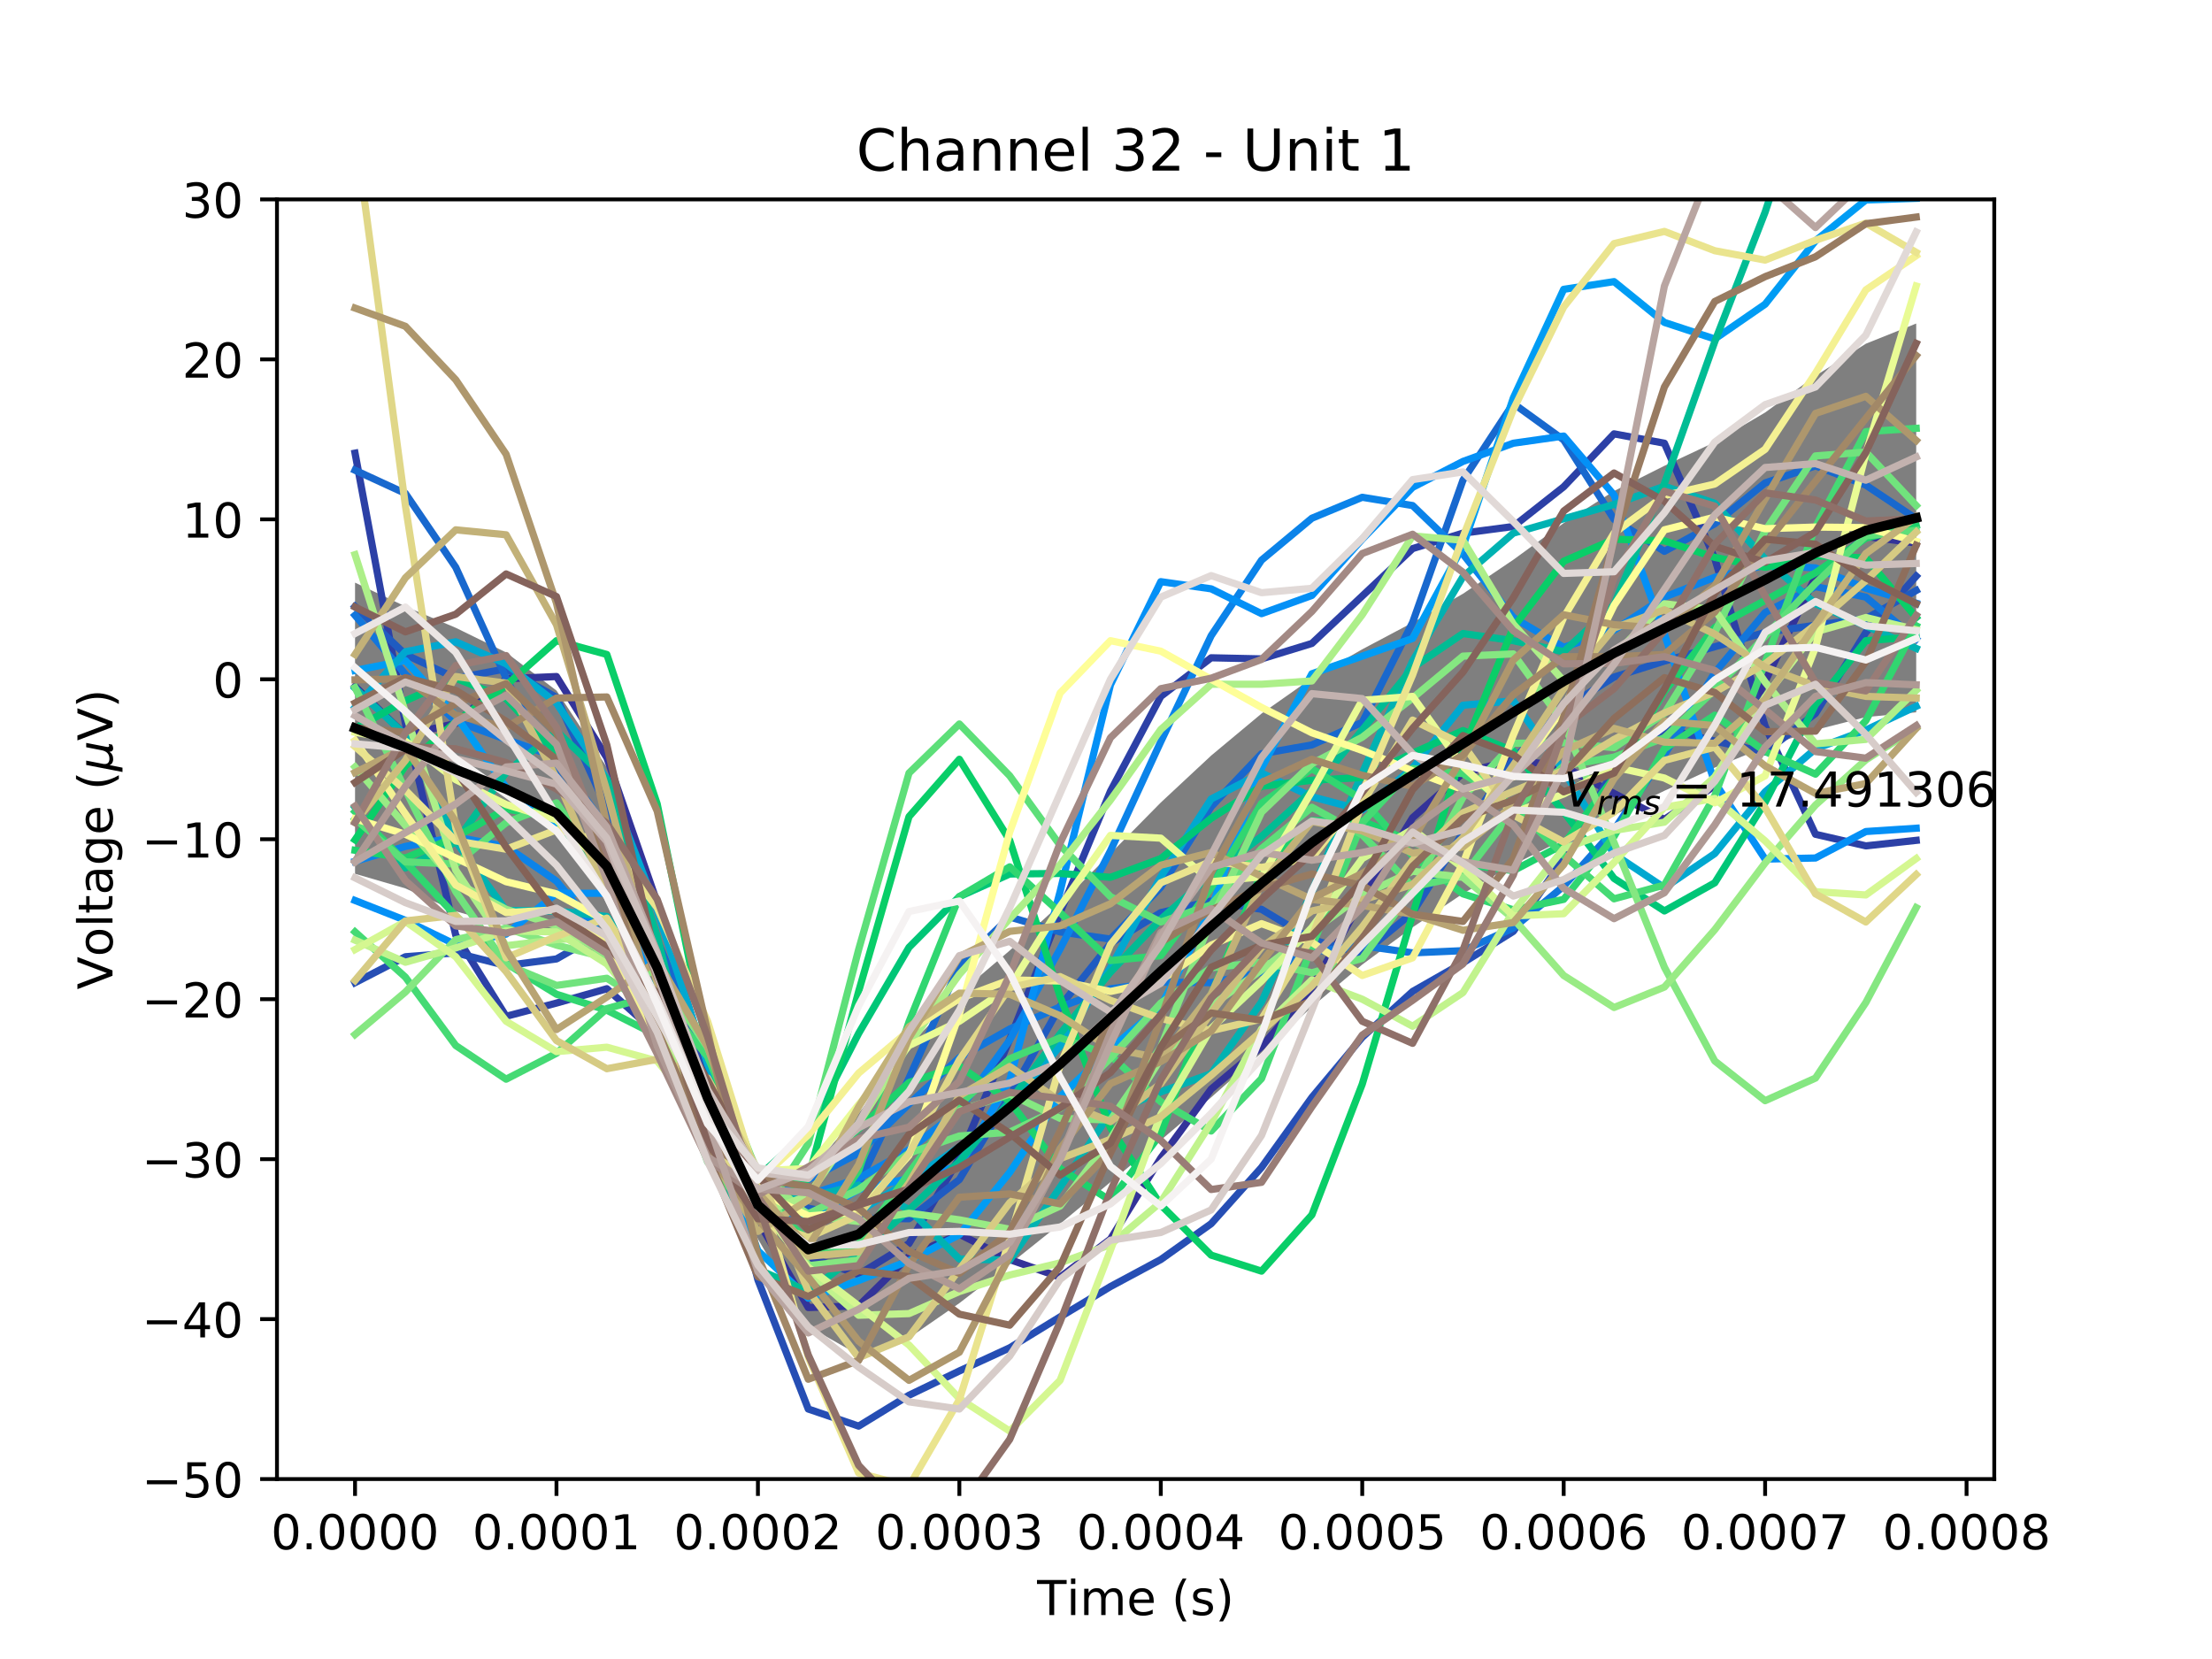 <?xml version="1.0" encoding="utf-8" standalone="no"?>
<!DOCTYPE svg PUBLIC "-//W3C//DTD SVG 1.1//EN"
  "http://www.w3.org/Graphics/SVG/1.1/DTD/svg11.dtd">
<!-- Created with matplotlib (http://matplotlib.org/) -->
<svg height="345pt" version="1.1" viewBox="0 0 460 345" width="460pt" xmlns="http://www.w3.org/2000/svg" xmlns:xlink="http://www.w3.org/1999/xlink">
 <defs>
  <style type="text/css">
*{stroke-linecap:butt;stroke-linejoin:round;}
  </style>
 </defs>
 <g id="figure_1">
  <g id="patch_1">
   <path d="M 0 345.6 
L 460.8 345.6 
L 460.8 0 
L 0 0 
z
" style="fill:#ffffff;"/>
  </g>
  <g id="axes_1">
   <g id="patch_2">
    <path d="M 57.6 307.584 
L 414.72 307.584 
L 414.72 41.472 
L 57.6 41.472 
z
" style="fill:#ffffff;"/>
   </g>
   <g id="PolyCollection_1">
    <defs>
     <path d="M 73.833 -224.436 
L 73.833 -163.892 
L 84.305 -160.851 
L 94.778 -156.095 
L 105.251 -153.099 
L 115.724 -151.027 
L 126.196 -144.844 
L 136.669 -129.587 
L 147.142 -108.352 
L 157.615 -87.967 
L 168.087 -69.781 
L 178.56 -63.828 
L 189.033 -67.362 
L 199.505 -74.601 
L 209.978 -82.694 
L 220.451 -91.084 
L 230.924 -99.774 
L 241.396 -108.491 
L 251.869 -117.394 
L 262.342 -126.68 
L 272.815 -136.196 
L 283.287 -145.01 
L 293.76 -152.759 
L 304.233 -159.77 
L 314.705 -165.789 
L 325.178 -171.033 
L 335.651 -176.087 
L 346.124 -181.153 
L 356.596 -185.968 
L 367.069 -190.244 
L 377.542 -193.804 
L 388.015 -196.481 
L 398.487 -197.469 
L 398.487 -278.32 
L 398.487 -278.32 
L 388.015 -274.12 
L 377.542 -267.443 
L 367.069 -259.813 
L 356.596 -253.651 
L 346.124 -248.729 
L 335.651 -243.489 
L 325.178 -236.823 
L 314.705 -229.196 
L 304.233 -222.124 
L 293.76 -216.13 
L 283.287 -210.575 
L 272.815 -204.569 
L 262.342 -197.205 
L 251.869 -188.471 
L 241.396 -178.711 
L 230.924 -168.084 
L 220.451 -157.548 
L 209.978 -147.934 
L 199.505 -139.009 
L 189.033 -128.14 
L 178.56 -114.035 
L 168.087 -101.699 
L 157.615 -101.986 
L 147.142 -126.26 
L 136.669 -159.157 
L 126.196 -186.027 
L 115.724 -201.993 
L 105.251 -209.918 
L 94.778 -215.046 
L 84.305 -219.489 
L 73.833 -224.436 
z
" id="m2ac5cb76e5"/>
    </defs>
    <g clip-path="url(#p7a7f065b23)">
     <use style="fill-opacity:0.5;" x="0" xlink:href="#m2ac5cb76e5" y="345.6"/>
    </g>
   </g>
   <g id="matplotlib.axis_1">
    <g id="xtick_1">
     <g id="line2d_1">
      <defs>
       <path d="M 0 0 
L 0 3.5 
" id="ma8ac080179" style="stroke:#000000;stroke-width:0.8;"/>
      </defs>
      <g>
       <use style="stroke:#000000;stroke-width:0.8;" x="73.833" xlink:href="#ma8ac080179" y="307.584"/>
      </g>
     </g>
     <g id="text_1">
      <!-- 0.0000 -->
      <defs>
       <path d="M 31.781 66.406 
Q 24.172 66.406 20.328 58.906 
Q 16.5 51.422 16.5 36.375 
Q 16.5 21.391 20.328 13.891 
Q 24.172 6.391 31.781 6.391 
Q 39.453 6.391 43.281 13.891 
Q 47.125 21.391 47.125 36.375 
Q 47.125 51.422 43.281 58.906 
Q 39.453 66.406 31.781 66.406 
z
M 31.781 74.219 
Q 44.047 74.219 50.516 64.516 
Q 56.984 54.828 56.984 36.375 
Q 56.984 17.969 50.516 8.266 
Q 44.047 -1.422 31.781 -1.422 
Q 19.531 -1.422 13.062 8.266 
Q 6.594 17.969 6.594 36.375 
Q 6.594 54.828 13.062 64.516 
Q 19.531 74.219 31.781 74.219 
z
" id="DejaVuSans-30"/>
       <path d="M 10.688 12.406 
L 21 12.406 
L 21 0 
L 10.688 0 
z
" id="DejaVuSans-2e"/>
      </defs>
      <g transform="translate(56.337 322.182)scale(0.1 -0.1)">
       <use xlink:href="#DejaVuSans-30"/>
       <use x="63.623" xlink:href="#DejaVuSans-2e"/>
       <use x="95.41" xlink:href="#DejaVuSans-30"/>
       <use x="159.033" xlink:href="#DejaVuSans-30"/>
       <use x="222.656" xlink:href="#DejaVuSans-30"/>
       <use x="286.279" xlink:href="#DejaVuSans-30"/>
      </g>
     </g>
    </g>
    <g id="xtick_2">
     <g id="line2d_2">
      <g>
       <use style="stroke:#000000;stroke-width:0.8;" x="115.724" xlink:href="#ma8ac080179" y="307.584"/>
      </g>
     </g>
     <g id="text_2">
      <!-- 0.0001 -->
      <defs>
       <path d="M 12.406 8.297 
L 28.516 8.297 
L 28.516 63.922 
L 10.984 60.406 
L 10.984 69.391 
L 28.422 72.906 
L 38.281 72.906 
L 38.281 8.297 
L 54.391 8.297 
L 54.391 0 
L 12.406 0 
z
" id="DejaVuSans-31"/>
      </defs>
      <g transform="translate(98.228 322.182)scale(0.1 -0.1)">
       <use xlink:href="#DejaVuSans-30"/>
       <use x="63.623" xlink:href="#DejaVuSans-2e"/>
       <use x="95.41" xlink:href="#DejaVuSans-30"/>
       <use x="159.033" xlink:href="#DejaVuSans-30"/>
       <use x="222.656" xlink:href="#DejaVuSans-30"/>
       <use x="286.279" xlink:href="#DejaVuSans-31"/>
      </g>
     </g>
    </g>
    <g id="xtick_3">
     <g id="line2d_3">
      <g>
       <use style="stroke:#000000;stroke-width:0.8;" x="157.615" xlink:href="#ma8ac080179" y="307.584"/>
      </g>
     </g>
     <g id="text_3">
      <!-- 0.0002 -->
      <defs>
       <path d="M 19.188 8.297 
L 53.609 8.297 
L 53.609 0 
L 7.328 0 
L 7.328 8.297 
Q 12.938 14.109 22.625 23.891 
Q 32.328 33.688 34.812 36.531 
Q 39.547 41.844 41.422 45.531 
Q 43.312 49.219 43.312 52.781 
Q 43.312 58.594 39.234 62.25 
Q 35.156 65.922 28.609 65.922 
Q 23.969 65.922 18.812 64.312 
Q 13.672 62.703 7.812 59.422 
L 7.812 69.391 
Q 13.766 71.781 18.938 73 
Q 24.125 74.219 28.422 74.219 
Q 39.75 74.219 46.484 68.547 
Q 53.219 62.891 53.219 53.422 
Q 53.219 48.922 51.531 44.891 
Q 49.859 40.875 45.406 35.406 
Q 44.188 33.984 37.641 27.219 
Q 31.109 20.453 19.188 8.297 
z
" id="DejaVuSans-32"/>
      </defs>
      <g transform="translate(140.119 322.182)scale(0.1 -0.1)">
       <use xlink:href="#DejaVuSans-30"/>
       <use x="63.623" xlink:href="#DejaVuSans-2e"/>
       <use x="95.41" xlink:href="#DejaVuSans-30"/>
       <use x="159.033" xlink:href="#DejaVuSans-30"/>
       <use x="222.656" xlink:href="#DejaVuSans-30"/>
       <use x="286.279" xlink:href="#DejaVuSans-32"/>
      </g>
     </g>
    </g>
    <g id="xtick_4">
     <g id="line2d_4">
      <g>
       <use style="stroke:#000000;stroke-width:0.8;" x="199.505" xlink:href="#ma8ac080179" y="307.584"/>
      </g>
     </g>
     <g id="text_4">
      <!-- 0.0003 -->
      <defs>
       <path d="M 40.578 39.312 
Q 47.656 37.797 51.625 33 
Q 55.609 28.219 55.609 21.188 
Q 55.609 10.406 48.188 4.484 
Q 40.766 -1.422 27.094 -1.422 
Q 22.516 -1.422 17.656 -0.516 
Q 12.797 0.391 7.625 2.203 
L 7.625 11.719 
Q 11.719 9.328 16.594 8.109 
Q 21.484 6.891 26.812 6.891 
Q 36.078 6.891 40.938 10.547 
Q 45.797 14.203 45.797 21.188 
Q 45.797 27.641 41.281 31.266 
Q 36.766 34.906 28.719 34.906 
L 20.219 34.906 
L 20.219 43.016 
L 29.109 43.016 
Q 36.375 43.016 40.234 45.922 
Q 44.094 48.828 44.094 54.297 
Q 44.094 59.906 40.109 62.906 
Q 36.141 65.922 28.719 65.922 
Q 24.656 65.922 20.016 65.031 
Q 15.375 64.156 9.812 62.312 
L 9.812 71.094 
Q 15.438 72.656 20.344 73.438 
Q 25.25 74.219 29.594 74.219 
Q 40.828 74.219 47.359 69.109 
Q 53.906 64.016 53.906 55.328 
Q 53.906 49.266 50.438 45.094 
Q 46.969 40.922 40.578 39.312 
z
" id="DejaVuSans-33"/>
      </defs>
      <g transform="translate(182.01 322.182)scale(0.1 -0.1)">
       <use xlink:href="#DejaVuSans-30"/>
       <use x="63.623" xlink:href="#DejaVuSans-2e"/>
       <use x="95.41" xlink:href="#DejaVuSans-30"/>
       <use x="159.033" xlink:href="#DejaVuSans-30"/>
       <use x="222.656" xlink:href="#DejaVuSans-30"/>
       <use x="286.279" xlink:href="#DejaVuSans-33"/>
      </g>
     </g>
    </g>
    <g id="xtick_5">
     <g id="line2d_5">
      <g>
       <use style="stroke:#000000;stroke-width:0.8;" x="241.396" xlink:href="#ma8ac080179" y="307.584"/>
      </g>
     </g>
     <g id="text_5">
      <!-- 0.0004 -->
      <defs>
       <path d="M 37.797 64.312 
L 12.891 25.391 
L 37.797 25.391 
z
M 35.203 72.906 
L 47.609 72.906 
L 47.609 25.391 
L 58.016 25.391 
L 58.016 17.188 
L 47.609 17.188 
L 47.609 0 
L 37.797 0 
L 37.797 17.188 
L 4.891 17.188 
L 4.891 26.703 
z
" id="DejaVuSans-34"/>
      </defs>
      <g transform="translate(223.901 322.182)scale(0.1 -0.1)">
       <use xlink:href="#DejaVuSans-30"/>
       <use x="63.623" xlink:href="#DejaVuSans-2e"/>
       <use x="95.41" xlink:href="#DejaVuSans-30"/>
       <use x="159.033" xlink:href="#DejaVuSans-30"/>
       <use x="222.656" xlink:href="#DejaVuSans-30"/>
       <use x="286.279" xlink:href="#DejaVuSans-34"/>
      </g>
     </g>
    </g>
    <g id="xtick_6">
     <g id="line2d_6">
      <g>
       <use style="stroke:#000000;stroke-width:0.8;" x="283.287" xlink:href="#ma8ac080179" y="307.584"/>
      </g>
     </g>
     <g id="text_6">
      <!-- 0.0005 -->
      <defs>
       <path d="M 10.797 72.906 
L 49.516 72.906 
L 49.516 64.594 
L 19.828 64.594 
L 19.828 46.734 
Q 21.969 47.469 24.109 47.828 
Q 26.266 48.188 28.422 48.188 
Q 40.625 48.188 47.75 41.5 
Q 54.891 34.812 54.891 23.391 
Q 54.891 11.625 47.562 5.094 
Q 40.234 -1.422 26.906 -1.422 
Q 22.312 -1.422 17.547 -0.641 
Q 12.797 0.141 7.719 1.703 
L 7.719 11.625 
Q 12.109 9.234 16.797 8.062 
Q 21.484 6.891 26.703 6.891 
Q 35.156 6.891 40.078 11.328 
Q 45.016 15.766 45.016 23.391 
Q 45.016 31 40.078 35.438 
Q 35.156 39.891 26.703 39.891 
Q 22.75 39.891 18.812 39.016 
Q 14.891 38.141 10.797 36.281 
z
" id="DejaVuSans-35"/>
      </defs>
      <g transform="translate(265.792 322.182)scale(0.1 -0.1)">
       <use xlink:href="#DejaVuSans-30"/>
       <use x="63.623" xlink:href="#DejaVuSans-2e"/>
       <use x="95.41" xlink:href="#DejaVuSans-30"/>
       <use x="159.033" xlink:href="#DejaVuSans-30"/>
       <use x="222.656" xlink:href="#DejaVuSans-30"/>
       <use x="286.279" xlink:href="#DejaVuSans-35"/>
      </g>
     </g>
    </g>
    <g id="xtick_7">
     <g id="line2d_7">
      <g>
       <use style="stroke:#000000;stroke-width:0.8;" x="325.178" xlink:href="#ma8ac080179" y="307.584"/>
      </g>
     </g>
     <g id="text_7">
      <!-- 0.0006 -->
      <defs>
       <path d="M 33.016 40.375 
Q 26.375 40.375 22.484 35.828 
Q 18.609 31.297 18.609 23.391 
Q 18.609 15.531 22.484 10.953 
Q 26.375 6.391 33.016 6.391 
Q 39.656 6.391 43.531 10.953 
Q 47.406 15.531 47.406 23.391 
Q 47.406 31.297 43.531 35.828 
Q 39.656 40.375 33.016 40.375 
z
M 52.594 71.297 
L 52.594 62.312 
Q 48.875 64.062 45.094 64.984 
Q 41.312 65.922 37.594 65.922 
Q 27.828 65.922 22.672 59.328 
Q 17.531 52.734 16.797 39.406 
Q 19.672 43.656 24.016 45.922 
Q 28.375 48.188 33.594 48.188 
Q 44.578 48.188 50.953 41.516 
Q 57.328 34.859 57.328 23.391 
Q 57.328 12.156 50.688 5.359 
Q 44.047 -1.422 33.016 -1.422 
Q 20.359 -1.422 13.672 8.266 
Q 6.984 17.969 6.984 36.375 
Q 6.984 53.656 15.188 63.938 
Q 23.391 74.219 37.203 74.219 
Q 40.922 74.219 44.703 73.484 
Q 48.484 72.75 52.594 71.297 
z
" id="DejaVuSans-36"/>
      </defs>
      <g transform="translate(307.683 322.182)scale(0.1 -0.1)">
       <use xlink:href="#DejaVuSans-30"/>
       <use x="63.623" xlink:href="#DejaVuSans-2e"/>
       <use x="95.41" xlink:href="#DejaVuSans-30"/>
       <use x="159.033" xlink:href="#DejaVuSans-30"/>
       <use x="222.656" xlink:href="#DejaVuSans-30"/>
       <use x="286.279" xlink:href="#DejaVuSans-36"/>
      </g>
     </g>
    </g>
    <g id="xtick_8">
     <g id="line2d_8">
      <g>
       <use style="stroke:#000000;stroke-width:0.8;" x="367.069" xlink:href="#ma8ac080179" y="307.584"/>
      </g>
     </g>
     <g id="text_8">
      <!-- 0.0007 -->
      <defs>
       <path d="M 8.203 72.906 
L 55.078 72.906 
L 55.078 68.703 
L 28.609 0 
L 18.312 0 
L 43.219 64.594 
L 8.203 64.594 
z
" id="DejaVuSans-37"/>
      </defs>
      <g transform="translate(349.574 322.182)scale(0.1 -0.1)">
       <use xlink:href="#DejaVuSans-30"/>
       <use x="63.623" xlink:href="#DejaVuSans-2e"/>
       <use x="95.41" xlink:href="#DejaVuSans-30"/>
       <use x="159.033" xlink:href="#DejaVuSans-30"/>
       <use x="222.656" xlink:href="#DejaVuSans-30"/>
       <use x="286.279" xlink:href="#DejaVuSans-37"/>
      </g>
     </g>
    </g>
    <g id="xtick_9">
     <g id="line2d_9">
      <g>
       <use style="stroke:#000000;stroke-width:0.8;" x="408.96" xlink:href="#ma8ac080179" y="307.584"/>
      </g>
     </g>
     <g id="text_9">
      <!-- 0.0008 -->
      <defs>
       <path d="M 31.781 34.625 
Q 24.75 34.625 20.719 30.859 
Q 16.703 27.094 16.703 20.516 
Q 16.703 13.922 20.719 10.156 
Q 24.75 6.391 31.781 6.391 
Q 38.812 6.391 42.859 10.172 
Q 46.922 13.969 46.922 20.516 
Q 46.922 27.094 42.891 30.859 
Q 38.875 34.625 31.781 34.625 
z
M 21.922 38.812 
Q 15.578 40.375 12.031 44.719 
Q 8.5 49.078 8.5 55.328 
Q 8.5 64.062 14.719 69.141 
Q 20.953 74.219 31.781 74.219 
Q 42.672 74.219 48.875 69.141 
Q 55.078 64.062 55.078 55.328 
Q 55.078 49.078 51.531 44.719 
Q 48 40.375 41.703 38.812 
Q 48.828 37.156 52.797 32.312 
Q 56.781 27.484 56.781 20.516 
Q 56.781 9.906 50.312 4.234 
Q 43.844 -1.422 31.781 -1.422 
Q 19.734 -1.422 13.25 4.234 
Q 6.781 9.906 6.781 20.516 
Q 6.781 27.484 10.781 32.312 
Q 14.797 37.156 21.922 38.812 
z
M 18.312 54.391 
Q 18.312 48.734 21.844 45.562 
Q 25.391 42.391 31.781 42.391 
Q 38.141 42.391 41.719 45.562 
Q 45.312 48.734 45.312 54.391 
Q 45.312 60.062 41.719 63.234 
Q 38.141 66.406 31.781 66.406 
Q 25.391 66.406 21.844 63.234 
Q 18.312 60.062 18.312 54.391 
z
" id="DejaVuSans-38"/>
      </defs>
      <g transform="translate(391.465 322.182)scale(0.1 -0.1)">
       <use xlink:href="#DejaVuSans-30"/>
       <use x="63.623" xlink:href="#DejaVuSans-2e"/>
       <use x="95.41" xlink:href="#DejaVuSans-30"/>
       <use x="159.033" xlink:href="#DejaVuSans-30"/>
       <use x="222.656" xlink:href="#DejaVuSans-30"/>
       <use x="286.279" xlink:href="#DejaVuSans-38"/>
      </g>
     </g>
    </g>
    <g id="text_10">
     <!-- Time (s) -->
     <defs>
      <path d="M -0.297 72.906 
L 61.375 72.906 
L 61.375 64.594 
L 35.5 64.594 
L 35.5 0 
L 25.594 0 
L 25.594 64.594 
L -0.297 64.594 
z
" id="DejaVuSans-54"/>
      <path d="M 9.422 54.688 
L 18.406 54.688 
L 18.406 0 
L 9.422 0 
z
M 9.422 75.984 
L 18.406 75.984 
L 18.406 64.594 
L 9.422 64.594 
z
" id="DejaVuSans-69"/>
      <path d="M 52 44.188 
Q 55.375 50.25 60.062 53.125 
Q 64.75 56 71.094 56 
Q 79.641 56 84.281 50.016 
Q 88.922 44.047 88.922 33.016 
L 88.922 0 
L 79.891 0 
L 79.891 32.719 
Q 79.891 40.578 77.094 44.375 
Q 74.312 48.188 68.609 48.188 
Q 61.625 48.188 57.562 43.547 
Q 53.516 38.922 53.516 30.906 
L 53.516 0 
L 44.484 0 
L 44.484 32.719 
Q 44.484 40.625 41.703 44.406 
Q 38.922 48.188 33.109 48.188 
Q 26.219 48.188 22.156 43.531 
Q 18.109 38.875 18.109 30.906 
L 18.109 0 
L 9.078 0 
L 9.078 54.688 
L 18.109 54.688 
L 18.109 46.188 
Q 21.188 51.219 25.484 53.609 
Q 29.781 56 35.688 56 
Q 41.656 56 45.828 52.969 
Q 50 49.953 52 44.188 
z
" id="DejaVuSans-6d"/>
      <path d="M 56.203 29.594 
L 56.203 25.203 
L 14.891 25.203 
Q 15.484 15.922 20.484 11.062 
Q 25.484 6.203 34.422 6.203 
Q 39.594 6.203 44.453 7.469 
Q 49.312 8.734 54.109 11.281 
L 54.109 2.781 
Q 49.266 0.734 44.188 -0.344 
Q 39.109 -1.422 33.891 -1.422 
Q 20.797 -1.422 13.156 6.188 
Q 5.516 13.812 5.516 26.812 
Q 5.516 40.234 12.766 48.109 
Q 20.016 56 32.328 56 
Q 43.359 56 49.781 48.891 
Q 56.203 41.797 56.203 29.594 
z
M 47.219 32.234 
Q 47.125 39.594 43.094 43.984 
Q 39.062 48.391 32.422 48.391 
Q 24.906 48.391 20.391 44.141 
Q 15.875 39.891 15.188 32.172 
z
" id="DejaVuSans-65"/>
      <path id="DejaVuSans-20"/>
      <path d="M 31 75.875 
Q 24.469 64.656 21.281 53.656 
Q 18.109 42.672 18.109 31.391 
Q 18.109 20.125 21.312 9.062 
Q 24.516 -2 31 -13.188 
L 23.188 -13.188 
Q 15.875 -1.703 12.234 9.375 
Q 8.594 20.453 8.594 31.391 
Q 8.594 42.281 12.203 53.312 
Q 15.828 64.359 23.188 75.875 
z
" id="DejaVuSans-28"/>
      <path d="M 44.281 53.078 
L 44.281 44.578 
Q 40.484 46.531 36.375 47.5 
Q 32.281 48.484 27.875 48.484 
Q 21.188 48.484 17.844 46.438 
Q 14.5 44.391 14.5 40.281 
Q 14.5 37.156 16.891 35.375 
Q 19.281 33.594 26.516 31.984 
L 29.594 31.297 
Q 39.156 29.25 43.188 25.516 
Q 47.219 21.781 47.219 15.094 
Q 47.219 7.469 41.188 3.016 
Q 35.156 -1.422 24.609 -1.422 
Q 20.219 -1.422 15.453 -0.562 
Q 10.688 0.297 5.422 2 
L 5.422 11.281 
Q 10.406 8.688 15.234 7.391 
Q 20.062 6.109 24.812 6.109 
Q 31.156 6.109 34.562 8.281 
Q 37.984 10.453 37.984 14.406 
Q 37.984 18.062 35.516 20.016 
Q 33.062 21.969 24.703 23.781 
L 21.578 24.516 
Q 13.234 26.266 9.516 29.906 
Q 5.812 33.547 5.812 39.891 
Q 5.812 47.609 11.281 51.797 
Q 16.75 56 26.812 56 
Q 31.781 56 36.172 55.266 
Q 40.578 54.547 44.281 53.078 
z
" id="DejaVuSans-73"/>
      <path d="M 8.016 75.875 
L 15.828 75.875 
Q 23.141 64.359 26.781 53.312 
Q 30.422 42.281 30.422 31.391 
Q 30.422 20.453 26.781 9.375 
Q 23.141 -1.703 15.828 -13.188 
L 8.016 -13.188 
Q 14.5 -2 17.703 9.062 
Q 20.906 20.125 20.906 31.391 
Q 20.906 42.672 17.703 53.656 
Q 14.5 64.656 8.016 75.875 
z
" id="DejaVuSans-29"/>
     </defs>
     <g transform="translate(215.677 335.861)scale(0.1 -0.1)">
      <use xlink:href="#DejaVuSans-54"/>
      <use x="61.037" xlink:href="#DejaVuSans-69"/>
      <use x="88.82" xlink:href="#DejaVuSans-6d"/>
      <use x="186.232" xlink:href="#DejaVuSans-65"/>
      <use x="247.756" xlink:href="#DejaVuSans-20"/>
      <use x="279.543" xlink:href="#DejaVuSans-28"/>
      <use x="318.557" xlink:href="#DejaVuSans-73"/>
      <use x="370.656" xlink:href="#DejaVuSans-29"/>
     </g>
    </g>
   </g>
   <g id="matplotlib.axis_2">
    <g id="ytick_1">
     <g id="line2d_10">
      <defs>
       <path d="M 0 0 
L -3.5 0 
" id="mbc8eb6e343" style="stroke:#000000;stroke-width:0.8;"/>
      </defs>
      <g>
       <use style="stroke:#000000;stroke-width:0.8;" x="57.6" xlink:href="#mbc8eb6e343" y="307.584"/>
      </g>
     </g>
     <g id="text_11">
      <!-- −50 -->
      <defs>
       <path d="M 10.594 35.5 
L 73.188 35.5 
L 73.188 27.203 
L 10.594 27.203 
z
" id="DejaVuSans-2212"/>
      </defs>
      <g transform="translate(29.495 311.383)scale(0.1 -0.1)">
       <use xlink:href="#DejaVuSans-2212"/>
       <use x="83.789" xlink:href="#DejaVuSans-35"/>
       <use x="147.412" xlink:href="#DejaVuSans-30"/>
      </g>
     </g>
    </g>
    <g id="ytick_2">
     <g id="line2d_11">
      <g>
       <use style="stroke:#000000;stroke-width:0.8;" x="57.6" xlink:href="#mbc8eb6e343" y="274.32"/>
      </g>
     </g>
     <g id="text_12">
      <!-- −40 -->
      <g transform="translate(29.495 278.119)scale(0.1 -0.1)">
       <use xlink:href="#DejaVuSans-2212"/>
       <use x="83.789" xlink:href="#DejaVuSans-34"/>
       <use x="147.412" xlink:href="#DejaVuSans-30"/>
      </g>
     </g>
    </g>
    <g id="ytick_3">
     <g id="line2d_12">
      <g>
       <use style="stroke:#000000;stroke-width:0.8;" x="57.6" xlink:href="#mbc8eb6e343" y="241.056"/>
      </g>
     </g>
     <g id="text_13">
      <!-- −30 -->
      <g transform="translate(29.495 244.855)scale(0.1 -0.1)">
       <use xlink:href="#DejaVuSans-2212"/>
       <use x="83.789" xlink:href="#DejaVuSans-33"/>
       <use x="147.412" xlink:href="#DejaVuSans-30"/>
      </g>
     </g>
    </g>
    <g id="ytick_4">
     <g id="line2d_13">
      <g>
       <use style="stroke:#000000;stroke-width:0.8;" x="57.6" xlink:href="#mbc8eb6e343" y="207.792"/>
      </g>
     </g>
     <g id="text_14">
      <!-- −20 -->
      <g transform="translate(29.495 211.591)scale(0.1 -0.1)">
       <use xlink:href="#DejaVuSans-2212"/>
       <use x="83.789" xlink:href="#DejaVuSans-32"/>
       <use x="147.412" xlink:href="#DejaVuSans-30"/>
      </g>
     </g>
    </g>
    <g id="ytick_5">
     <g id="line2d_14">
      <g>
       <use style="stroke:#000000;stroke-width:0.8;" x="57.6" xlink:href="#mbc8eb6e343" y="174.528"/>
      </g>
     </g>
     <g id="text_15">
      <!-- −10 -->
      <g transform="translate(29.495 178.327)scale(0.1 -0.1)">
       <use xlink:href="#DejaVuSans-2212"/>
       <use x="83.789" xlink:href="#DejaVuSans-31"/>
       <use x="147.412" xlink:href="#DejaVuSans-30"/>
      </g>
     </g>
    </g>
    <g id="ytick_6">
     <g id="line2d_15">
      <g>
       <use style="stroke:#000000;stroke-width:0.8;" x="57.6" xlink:href="#mbc8eb6e343" y="141.264"/>
      </g>
     </g>
     <g id="text_16">
      <!-- 0 -->
      <g transform="translate(44.237 145.063)scale(0.1 -0.1)">
       <use xlink:href="#DejaVuSans-30"/>
      </g>
     </g>
    </g>
    <g id="ytick_7">
     <g id="line2d_16">
      <g>
       <use style="stroke:#000000;stroke-width:0.8;" x="57.6" xlink:href="#mbc8eb6e343" y="108"/>
      </g>
     </g>
     <g id="text_17">
      <!-- 10 -->
      <g transform="translate(37.875 111.799)scale(0.1 -0.1)">
       <use xlink:href="#DejaVuSans-31"/>
       <use x="63.623" xlink:href="#DejaVuSans-30"/>
      </g>
     </g>
    </g>
    <g id="ytick_8">
     <g id="line2d_17">
      <g>
       <use style="stroke:#000000;stroke-width:0.8;" x="57.6" xlink:href="#mbc8eb6e343" y="74.736"/>
      </g>
     </g>
     <g id="text_18">
      <!-- 20 -->
      <g transform="translate(37.875 78.535)scale(0.1 -0.1)">
       <use xlink:href="#DejaVuSans-32"/>
       <use x="63.623" xlink:href="#DejaVuSans-30"/>
      </g>
     </g>
    </g>
    <g id="ytick_9">
     <g id="line2d_18">
      <g>
       <use style="stroke:#000000;stroke-width:0.8;" x="57.6" xlink:href="#mbc8eb6e343" y="41.472"/>
      </g>
     </g>
     <g id="text_19">
      <!-- 30 -->
      <g transform="translate(37.875 45.271)scale(0.1 -0.1)">
       <use xlink:href="#DejaVuSans-33"/>
       <use x="63.623" xlink:href="#DejaVuSans-30"/>
      </g>
     </g>
    </g>
    <g id="text_20">
     <!-- Voltage ($\mu$V) -->
     <defs>
      <path d="M 28.609 0 
L 0.781 72.906 
L 11.078 72.906 
L 34.188 11.531 
L 57.328 72.906 
L 67.578 72.906 
L 39.797 0 
z
" id="DejaVuSans-56"/>
      <path d="M 30.609 48.391 
Q 23.391 48.391 19.188 42.75 
Q 14.984 37.109 14.984 27.297 
Q 14.984 17.484 19.156 11.844 
Q 23.344 6.203 30.609 6.203 
Q 37.797 6.203 41.984 11.859 
Q 46.188 17.531 46.188 27.297 
Q 46.188 37.016 41.984 42.703 
Q 37.797 48.391 30.609 48.391 
z
M 30.609 56 
Q 42.328 56 49.016 48.375 
Q 55.719 40.766 55.719 27.297 
Q 55.719 13.875 49.016 6.219 
Q 42.328 -1.422 30.609 -1.422 
Q 18.844 -1.422 12.172 6.219 
Q 5.516 13.875 5.516 27.297 
Q 5.516 40.766 12.172 48.375 
Q 18.844 56 30.609 56 
z
" id="DejaVuSans-6f"/>
      <path d="M 9.422 75.984 
L 18.406 75.984 
L 18.406 0 
L 9.422 0 
z
" id="DejaVuSans-6c"/>
      <path d="M 18.312 70.219 
L 18.312 54.688 
L 36.812 54.688 
L 36.812 47.703 
L 18.312 47.703 
L 18.312 18.016 
Q 18.312 11.328 20.141 9.422 
Q 21.969 7.516 27.594 7.516 
L 36.812 7.516 
L 36.812 0 
L 27.594 0 
Q 17.188 0 13.234 3.875 
Q 9.281 7.766 9.281 18.016 
L 9.281 47.703 
L 2.688 47.703 
L 2.688 54.688 
L 9.281 54.688 
L 9.281 70.219 
z
" id="DejaVuSans-74"/>
      <path d="M 34.281 27.484 
Q 23.391 27.484 19.188 25 
Q 14.984 22.516 14.984 16.5 
Q 14.984 11.719 18.141 8.906 
Q 21.297 6.109 26.703 6.109 
Q 34.188 6.109 38.703 11.406 
Q 43.219 16.703 43.219 25.484 
L 43.219 27.484 
z
M 52.203 31.203 
L 52.203 0 
L 43.219 0 
L 43.219 8.297 
Q 40.141 3.328 35.547 0.953 
Q 30.953 -1.422 24.312 -1.422 
Q 15.922 -1.422 10.953 3.297 
Q 6 8.016 6 15.922 
Q 6 25.141 12.172 29.828 
Q 18.359 34.516 30.609 34.516 
L 43.219 34.516 
L 43.219 35.406 
Q 43.219 41.609 39.141 45 
Q 35.062 48.391 27.688 48.391 
Q 23 48.391 18.547 47.266 
Q 14.109 46.141 10.016 43.891 
L 10.016 52.203 
Q 14.938 54.109 19.578 55.047 
Q 24.219 56 28.609 56 
Q 40.484 56 46.344 49.844 
Q 52.203 43.703 52.203 31.203 
z
" id="DejaVuSans-61"/>
      <path d="M 45.406 27.984 
Q 45.406 37.75 41.375 43.109 
Q 37.359 48.484 30.078 48.484 
Q 22.859 48.484 18.828 43.109 
Q 14.797 37.75 14.797 27.984 
Q 14.797 18.266 18.828 12.891 
Q 22.859 7.516 30.078 7.516 
Q 37.359 7.516 41.375 12.891 
Q 45.406 18.266 45.406 27.984 
z
M 54.391 6.781 
Q 54.391 -7.172 48.188 -13.984 
Q 42 -20.797 29.203 -20.797 
Q 24.469 -20.797 20.266 -20.094 
Q 16.062 -19.391 12.109 -17.922 
L 12.109 -9.188 
Q 16.062 -11.328 19.922 -12.344 
Q 23.781 -13.375 27.781 -13.375 
Q 36.625 -13.375 41.016 -8.766 
Q 45.406 -4.156 45.406 5.172 
L 45.406 9.625 
Q 42.625 4.781 38.281 2.391 
Q 33.938 0 27.875 0 
Q 17.828 0 11.672 7.656 
Q 5.516 15.328 5.516 27.984 
Q 5.516 40.672 11.672 48.328 
Q 17.828 56 27.875 56 
Q 33.938 56 38.281 53.609 
Q 42.625 51.219 45.406 46.391 
L 45.406 54.688 
L 54.391 54.688 
z
" id="DejaVuSans-67"/>
      <path d="M -1.312 -20.797 
L 13.375 54.688 
L 22.406 54.688 
L 15.766 20.656 
Q 15.578 19.625 15.422 18.359 
Q 15.281 17.094 15.281 15.828 
Q 15.281 11.281 18.141 8.828 
Q 21 6.391 26.312 6.391 
Q 33.547 6.391 37.984 10.484 
Q 42.438 14.594 44 22.797 
L 50.203 54.688 
L 59.188 54.688 
L 51.031 12.641 
Q 50.828 11.719 50.75 11.031 
Q 50.688 10.359 50.688 9.812 
Q 50.688 8.297 51.297 7.594 
Q 51.906 6.891 53.219 6.891 
Q 53.719 6.891 54.562 7.125 
Q 55.422 7.375 56.984 8.016 
L 55.609 0.781 
Q 53.469 -0.297 51.516 -0.859 
Q 49.562 -1.422 47.703 -1.422 
Q 44.484 -1.422 42.656 0.625 
Q 40.828 2.688 40.828 6.297 
Q 38.094 2.391 34.297 0.484 
Q 30.516 -1.422 25.391 -1.422 
Q 20.844 -1.422 17.453 0.672 
Q 14.062 2.781 12.984 6.203 
L 7.719 -20.797 
z
" id="DejaVuSans-Oblique-3bc"/>
     </defs>
     <g transform="translate(23.395 205.778)rotate(-90)scale(0.1 -0.1)">
      <use transform="translate(0 0.016)" xlink:href="#DejaVuSans-56"/>
      <use transform="translate(68.408 0.016)" xlink:href="#DejaVuSans-6f"/>
      <use transform="translate(129.59 0.016)" xlink:href="#DejaVuSans-6c"/>
      <use transform="translate(157.373 0.016)" xlink:href="#DejaVuSans-74"/>
      <use transform="translate(196.582 0.016)" xlink:href="#DejaVuSans-61"/>
      <use transform="translate(257.861 0.016)" xlink:href="#DejaVuSans-67"/>
      <use transform="translate(321.338 0.016)" xlink:href="#DejaVuSans-65"/>
      <use transform="translate(382.861 0.016)" xlink:href="#DejaVuSans-20"/>
      <use transform="translate(414.648 0.016)" xlink:href="#DejaVuSans-28"/>
      <use transform="translate(453.662 0.016)" xlink:href="#DejaVuSans-Oblique-3bc"/>
      <use transform="translate(517.285 0.016)" xlink:href="#DejaVuSans-56"/>
      <use transform="translate(585.693 0.016)" xlink:href="#DejaVuSans-29"/>
     </g>
    </g>
   </g>
   <g id="line2d_19">
    <path clip-path="url(#p7a7f065b23)" d="M 73.833 151.436 
L 84.305 155.43 
L 94.778 160.029 
L 105.251 164.091 
L 115.724 169.09 
L 126.196 180.164 
L 136.669 201.228 
L 147.142 228.294 
L 157.615 250.624 
L 168.087 259.86 
L 178.56 256.668 
L 189.033 247.849 
L 199.505 238.795 
L 209.978 230.286 
L 220.451 221.284 
L 230.924 211.671 
L 241.396 201.999 
L 251.869 192.668 
L 262.342 183.658 
L 272.815 175.217 
L 283.287 167.808 
L 293.76 161.155 
L 304.233 154.653 
L 314.705 148.108 
L 325.178 141.672 
L 335.651 135.812 
L 346.124 130.659 
L 356.596 125.791 
L 367.069 120.571 
L 377.542 114.977 
L 388.015 110.3 
L 398.487 107.706 
" style="fill:none;stroke:#000000;stroke-linecap:square;stroke-width:1.5;"/>
   </g>
   <g id="line2d_20">
    <path clip-path="url(#p7a7f065b23)" d="M 73.833 142.755 
L 84.305 152.849 
L 94.778 150.44 
L 105.251 141.149 
L 115.724 140.69 
L 126.196 157.552 
L 136.669 187.719 
L 147.142 222.474 
L 157.615 253.788 
L 168.087 271.911 
L 178.56 271.567 
L 189.033 261.244 
L 199.505 256.656 
L 209.978 261.932 
L 220.451 265.603 
L 230.924 257.688 
L 241.396 240.827 
L 251.869 226.489 
L 262.342 217.656 
L 272.815 205.383 
L 283.287 187.031 
L 293.76 170.055 
L 304.233 160.764 
L 314.705 158.011 
L 325.178 159.387 
L 335.651 165.008 
L 346.124 170.399 
L 356.596 163.402 
L 367.069 141.723 
L 377.542 119.929 
L 388.015 111.556 
L 398.487 112.932 
" style="fill:none;stroke:#333399;stroke-linecap:square;stroke-width:1.5;"/>
   </g>
   <g id="line2d_21">
    <path clip-path="url(#p7a7f065b23)" d="M 73.833 94.236 
L 84.305 150.44 
L 94.778 194.486 
L 105.251 211.348 
L 115.724 208.595 
L 126.196 205.613 
L 136.669 215.018 
L 147.142 233.256 
L 157.615 250.232 
L 168.087 261.359 
L 178.56 265.029 
L 189.033 258.606 
L 199.505 240.827 
L 209.978 216.165 
L 220.451 189.784 
L 230.924 164.549 
L 241.396 144.82 
L 251.869 136.791 
L 262.342 137.02 
L 272.815 133.808 
L 283.287 123.944 
L 293.76 114.079 
L 304.233 110.868 
L 314.705 109.491 
L 325.178 101.232 
L 335.651 90.221 
L 346.124 92.171 
L 356.596 116.144 
L 367.069 151.014 
L 377.542 173.496 
L 388.015 175.904 
L 398.487 174.757 
" style="fill:none;stroke:#2c40a6;stroke-linecap:square;stroke-width:1.5;"/>
   </g>
   <g id="line2d_22">
    <path clip-path="url(#p7a7f065b23)" d="M 73.833 204.351 
L 84.305 198.96 
L 94.778 198.157 
L 105.251 200.795 
L 115.724 199.419 
L 126.196 193.454 
L 136.669 197.928 
L 147.142 225.686 
L 157.615 266.176 
L 168.087 293.017 
L 178.56 296.572 
L 189.033 290.149 
L 199.505 285.102 
L 209.978 280.285 
L 220.451 273.861 
L 230.924 267.552 
L 241.396 261.932 
L 251.869 254.476 
L 262.342 242.777 
L 272.815 228.209 
L 283.287 215.707 
L 293.76 206.186 
L 304.233 200.222 
L 314.705 193.683 
L 325.178 178.543 
L 335.651 159.961 
L 346.124 151.473 
L 356.596 154.111 
L 367.069 156.405 
L 377.542 148.376 
L 388.015 131.514 
L 398.487 119.814 
" style="fill:none;stroke:#264eb4;stroke-linecap:square;stroke-width:1.5;"/>
   </g>
   <g id="line2d_23">
    <path clip-path="url(#p7a7f065b23)" d="M 73.833 126.123 
L 84.305 136.102 
L 94.778 141.035 
L 105.251 139.085 
L 115.724 145.049 
L 126.196 168.105 
L 136.669 201.713 
L 147.142 231.192 
L 157.615 246.676 
L 168.087 251.265 
L 178.56 253.329 
L 189.033 253.444 
L 199.505 245.3 
L 209.978 227.865 
L 220.451 209.283 
L 230.924 196.207 
L 241.396 189.784 
L 251.869 187.375 
L 262.342 189.095 
L 272.815 195.404 
L 283.287 198.386 
L 293.76 189.784 
L 304.233 173.152 
L 314.705 157.896 
L 325.178 147.343 
L 335.651 140.805 
L 346.124 137.479 
L 356.596 134.496 
L 367.069 131.514 
L 377.542 130.023 
L 388.015 128.647 
L 398.487 122.797 
" style="fill:none;stroke:#1f5bc1;stroke-linecap:square;stroke-width:1.5;"/>
   </g>
   <g id="line2d_24">
    <path clip-path="url(#p7a7f065b23)" d="M 73.833 97.791 
L 84.305 102.609 
L 94.778 117.979 
L 105.251 141.035 
L 115.724 161.222 
L 126.196 176.707 
L 136.669 195.519 
L 147.142 220.639 
L 157.615 243.809 
L 168.087 253.788 
L 178.56 246.218 
L 189.033 224.195 
L 199.505 200.795 
L 209.978 190.701 
L 220.451 193.798 
L 230.924 195.289 
L 241.396 184.507 
L 251.869 167.76 
L 262.342 156.749 
L 272.815 154.914 
L 283.287 150.211 
L 293.76 129.45 
L 304.233 99.856 
L 314.705 83.912 
L 325.178 91.483 
L 335.651 108 
L 346.124 114.653 
L 356.596 108.918 
L 367.069 100.43 
L 377.542 96.874 
L 388.015 100.888 
L 398.487 107.885 
" style="fill:none;stroke:#1868ce;stroke-linecap:square;stroke-width:1.5;"/>
   </g>
   <g id="line2d_25">
    <path clip-path="url(#p7a7f065b23)" d="M 73.833 127.958 
L 84.305 140.232 
L 94.778 149.981 
L 105.251 153.767 
L 115.724 157.437 
L 126.196 172.349 
L 136.669 201.598 
L 147.142 230.503 
L 157.615 244.268 
L 168.087 245.3 
L 178.56 239.794 
L 189.033 229.586 
L 199.505 219.951 
L 209.978 213.986 
L 220.451 209.398 
L 230.924 205.613 
L 241.396 204.236 
L 251.869 204.351 
L 262.342 202.172 
L 272.815 197.928 
L 283.287 196.666 
L 293.76 198.157 
L 304.233 197.698 
L 314.705 192.995 
L 325.178 184.278 
L 335.651 172.578 
L 346.124 156.978 
L 356.596 139.888 
L 367.069 127.385 
L 377.542 121.994 
L 388.015 124.173 
L 398.487 132.891 
" style="fill:none;stroke:#1276dc;stroke-linecap:square;stroke-width:1.5;"/>
   </g>
   <g id="line2d_26">
    <path clip-path="url(#p7a7f065b23)" d="M 73.833 179.116 
L 84.305 176.019 
L 94.778 174.069 
L 105.251 176.019 
L 115.724 183.245 
L 126.196 195.863 
L 136.669 213.642 
L 147.142 231.65 
L 157.615 244.153 
L 168.087 248.512 
L 178.56 245.071 
L 189.033 239.106 
L 199.505 230.847 
L 209.978 216.28 
L 220.451 197.354 
L 230.924 176.937 
L 241.396 154.225 
L 251.869 132.202 
L 262.342 116.488 
L 272.815 107.771 
L 283.287 103.412 
L 293.76 105.132 
L 304.233 115.226 
L 314.705 128.417 
L 325.178 134.611 
L 335.651 131.055 
L 346.124 124.173 
L 356.596 120.044 
L 367.069 117.52 
L 377.542 118.094 
L 388.015 122.338 
L 398.487 125.435 
" style="fill:none;stroke:#0b83e9;stroke-linecap:square;stroke-width:1.5;"/>
   </g>
   <g id="line2d_27">
    <path clip-path="url(#p7a7f065b23)" d="M 73.833 187.26 
L 84.305 191.389 
L 94.778 196.436 
L 105.251 194.257 
L 115.724 185.769 
L 126.196 185.769 
L 136.669 203.319 
L 147.142 230.618 
L 157.615 250.806 
L 168.087 253.559 
L 178.56 247.365 
L 189.033 245.071 
L 199.505 242.547 
L 209.978 224.653 
L 220.451 185.425 
L 230.924 142.411 
L 241.396 120.961 
L 251.869 122.453 
L 262.342 127.614 
L 272.815 123.829 
L 283.287 112.129 
L 293.76 101.347 
L 304.233 95.956 
L 314.705 92.171 
L 325.178 90.68 
L 335.651 102.953 
L 346.124 131.858 
L 356.596 162.714 
L 367.069 178.657 
L 377.542 178.428 
L 388.015 172.922 
L 398.487 172.234 
" style="fill:none;stroke:#0490f6;stroke-linecap:square;stroke-width:1.5;"/>
   </g>
   <g id="line2d_28">
    <path clip-path="url(#p7a7f065b23)" d="M 73.833 139.429 
L 84.305 137.364 
L 94.778 148.834 
L 105.251 163.746 
L 115.724 171.775 
L 126.196 178.887 
L 136.669 199.075 
L 147.142 231.994 
L 157.615 260.097 
L 168.087 269.961 
L 178.56 266.291 
L 189.033 262.161 
L 199.505 256.77 
L 209.978 243.809 
L 220.451 228.095 
L 230.924 218.115 
L 241.396 209.283 
L 251.869 188.981 
L 262.342 159.731 
L 272.815 140.117 
L 283.287 136.446 
L 293.76 132.776 
L 304.233 113.62 
L 314.705 82.765 
L 325.178 60.169 
L 335.651 58.563 
L 346.124 67.051 
L 356.596 70.492 
L 367.069 63.266 
L 377.542 50.075 
L 388.015 41.587 
L 398.487 41.243 
" style="fill:none;stroke:#009cf4;stroke-linecap:square;stroke-width:1.5;"/>
   </g>
   <g id="line2d_29">
    <path clip-path="url(#p7a7f065b23)" d="M 73.833 147.114 
L 84.305 135.529 
L 94.778 133.464 
L 105.251 138.052 
L 115.724 146.196 
L 126.196 162.025 
L 136.669 189.325 
L 147.142 221.327 
L 157.615 244.612 
L 168.087 253.903 
L 178.56 251.953 
L 189.033 245.529 
L 199.505 238.533 
L 209.978 229.93 
L 220.451 217.542 
L 230.924 201.254 
L 241.396 182.328 
L 251.869 166.155 
L 262.342 160.764 
L 272.815 165.696 
L 283.287 168.449 
L 293.76 159.731 
L 304.233 146.655 
L 314.705 145.737 
L 325.178 160.305 
L 335.651 177.625 
L 346.124 184.622 
L 356.596 177.51 
L 367.069 164.664 
L 377.542 155.717 
L 388.015 151.817 
L 398.487 146.884 
" style="fill:none;stroke:#00a8d0;stroke-linecap:square;stroke-width:1.5;"/>
   </g>
   <g id="line2d_30">
    <path clip-path="url(#p7a7f065b23)" d="M 73.833 143.099 
L 84.305 152.849 
L 94.778 174.987 
L 105.251 189.325 
L 115.724 189.439 
L 126.196 190.586 
L 136.669 206.874 
L 147.142 231.536 
L 157.615 247.479 
L 168.087 248.971 
L 178.56 246.447 
L 189.033 251.494 
L 199.505 261.817 
L 209.978 262.047 
L 220.451 246.906 
L 230.924 231.421 
L 241.396 227.062 
L 251.869 223.277 
L 262.342 208.366 
L 272.815 185.425 
L 283.287 160.764 
L 293.76 137.479 
L 304.233 119.929 
L 314.705 110.868 
L 325.178 107.885 
L 335.651 104.903 
L 346.124 101.118 
L 356.596 104.674 
L 367.069 116.259 
L 377.542 125.55 
L 388.015 130.138 
L 398.487 134.841 
" style="fill:none;stroke:#00b2b2;stroke-linecap:square;stroke-width:1.5;"/>
   </g>
   <g id="line2d_31">
    <path clip-path="url(#p7a7f065b23)" d="M 73.833 167.875 
L 84.305 180.493 
L 94.778 175.102 
L 105.251 160.649 
L 115.724 152.046 
L 126.196 162.025 
L 136.669 194.716 
L 147.142 236.353 
L 157.615 263.997 
L 168.087 268.585 
L 178.56 260.785 
L 189.033 251.609 
L 199.505 241.515 
L 209.978 229.012 
L 220.451 215.018 
L 230.924 202.172 
L 241.396 191.16 
L 251.869 181.869 
L 262.342 173.954 
L 272.815 164.434 
L 283.287 151.817 
L 293.76 138.855 
L 304.233 131.744 
L 314.705 133.235 
L 325.178 135.529 
L 335.651 125.779 
L 346.124 100.544 
L 356.596 71.065 
L 367.069 44.11 
L 377.542 12.337 
L 381.47 -1 
" style="fill:none;stroke:#00bc94;stroke-linecap:square;stroke-width:1.5;"/>
   </g>
   <g id="line2d_32">
    <path clip-path="url(#p7a7f065b23)" d="M 73.833 151.473 
L 84.305 145.737 
L 94.778 141.035 
L 105.251 145.279 
L 115.724 156.405 
L 126.196 175.216 
L 136.669 203.548 
L 147.142 231.994 
L 157.615 244.727 
L 168.087 235.321 
L 178.56 214.904 
L 189.033 197.01 
L 199.505 186.457 
L 209.978 181.754 
L 220.451 181.64 
L 230.924 182.443 
L 241.396 178.543 
L 251.869 170.169 
L 262.342 163.516 
L 272.815 162.255 
L 283.287 161.681 
L 293.76 156.634 
L 304.233 151.931 
L 314.705 156.175 
L 325.178 168.793 
L 335.651 182.672 
L 346.124 189.439 
L 356.596 183.59 
L 367.069 166.843 
L 377.542 146.54 
L 388.015 133.235 
L 398.487 132.432 
" style="fill:none;stroke:#00c677;stroke-linecap:square;stroke-width:1.5;"/>
   </g>
   <g id="line2d_33">
    <path clip-path="url(#p7a7f065b23)" d="M 73.833 174.643 
L 84.305 159.272 
L 94.778 150.096 
L 105.251 142.526 
L 115.724 133.235 
L 126.196 136.102 
L 136.669 167.187 
L 147.142 218.23 
L 157.615 253.329 
L 168.087 245.071 
L 178.56 206.186 
L 189.033 169.825 
L 199.505 157.896 
L 209.978 174.757 
L 220.451 207.218 
L 230.924 234.518 
L 241.396 250.576 
L 251.869 261.014 
L 262.342 264.341 
L 272.815 252.641 
L 283.287 225.456 
L 293.76 190.242 
L 304.233 156.061 
L 314.705 130.482 
L 325.178 116.717 
L 335.651 112.129 
L 346.124 112.473 
L 356.596 115.915 
L 367.069 117.979 
L 377.542 115.57 
L 388.015 116.029 
L 398.487 128.417 
" style="fill:none;stroke:#09ce68;stroke-linecap:square;stroke-width:1.5;"/>
   </g>
   <g id="line2d_34">
    <path clip-path="url(#p7a7f065b23)" d="M 73.833 176.822 
L 84.305 178.428 
L 94.778 174.069 
L 105.251 168.219 
L 115.724 170.169 
L 126.196 185.425 
L 136.669 211.692 
L 147.142 237.041 
L 157.615 248.053 
L 168.087 244.268 
L 178.56 234.747 
L 189.033 225.112 
L 199.505 221.671 
L 209.978 229.012 
L 220.451 243.006 
L 230.924 249.659 
L 241.396 235.78 
L 251.869 206.874 
L 262.342 181.525 
L 272.815 170.628 
L 283.287 170.743 
L 293.76 175.102 
L 304.233 179.69 
L 314.705 181.066 
L 325.178 175.56 
L 335.651 161.681 
L 346.124 143.787 
L 356.596 130.482 
L 367.069 124.861 
L 377.542 119.126 
L 388.015 111.9 
L 398.487 109.262 
" style="fill:none;stroke:#1dd26c;stroke-linecap:square;stroke-width:1.5;"/>
   </g>
   <g id="line2d_35">
    <path clip-path="url(#p7a7f065b23)" d="M 73.833 168.793 
L 84.305 179.231 
L 94.778 190.472 
L 105.251 200.336 
L 115.724 206.76 
L 126.196 210.086 
L 136.669 215.362 
L 147.142 229.242 
L 157.615 248.626 
L 168.087 257.917 
L 178.56 243.465 
L 189.033 212.495 
L 199.505 186.457 
L 209.978 180.263 
L 220.451 189.784 
L 230.924 199.763 
L 241.396 198.73 
L 251.869 184.622 
L 262.342 167.072 
L 272.815 159.846 
L 283.287 166.269 
L 293.76 177.969 
L 304.233 185.884 
L 314.705 189.21 
L 325.178 187.031 
L 335.651 173.954 
L 346.124 155.717 
L 356.596 148.72 
L 367.069 156.29 
L 377.542 160.993 
L 388.015 149.867 
L 398.487 130.138 
" style="fill:none;stroke:#31d670;stroke-linecap:square;stroke-width:1.5;"/>
   </g>
   <g id="line2d_36">
    <path clip-path="url(#p7a7f065b23)" d="M 73.833 193.798 
L 84.305 203.204 
L 94.778 217.427 
L 105.251 224.424 
L 115.724 219.033 
L 126.196 209.742 
L 136.669 206.874 
L 147.142 219.721 
L 157.615 244.038 
L 168.087 261.014 
L 178.56 258.72 
L 189.033 243.924 
L 199.505 229.7 
L 209.978 220.18 
L 220.451 215.821 
L 230.924 219.492 
L 241.396 229.127 
L 251.869 235.206 
L 262.342 224.309 
L 272.815 196.895 
L 283.287 171.087 
L 293.76 159.846 
L 304.233 160.878 
L 314.705 167.531 
L 325.178 177.854 
L 335.651 186.916 
L 346.124 184.048 
L 356.596 165.466 
L 367.069 137.708 
L 377.542 109.606 
L 388.015 89.762 
L 398.487 89.074 
" style="fill:none;stroke:#45da74;stroke-linecap:square;stroke-width:1.5;"/>
   </g>
   <g id="line2d_37">
    <path clip-path="url(#p7a7f065b23)" d="M 73.833 170.284 
L 84.305 179.231 
L 94.778 179.69 
L 105.251 171.087 
L 115.724 166.958 
L 126.196 182.213 
L 136.669 212.954 
L 147.142 241.63 
L 157.615 254.017 
L 168.087 237.844 
L 178.56 197.469 
L 189.033 160.764 
L 199.505 150.555 
L 209.978 161.337 
L 220.451 175.79 
L 230.924 186.457 
L 241.396 191.734 
L 251.869 188.178 
L 262.342 176.478 
L 272.815 167.875 
L 283.287 173.61 
L 293.76 184.392 
L 304.233 182.213 
L 314.705 168.563 
L 325.178 159.272 
L 335.651 157.437 
L 346.124 153.423 
L 356.596 143.443 
L 367.069 132.317 
L 377.542 121.306 
L 388.015 111.441 
L 398.487 110.294 
" style="fill:none;stroke:#5ddf79;stroke-linecap:square;stroke-width:1.5;"/>
   </g>
   <g id="line2d_38">
    <path clip-path="url(#p7a7f065b23)" d="M 73.833 142.985 
L 84.305 164.205 
L 94.778 185.425 
L 105.251 200.566 
L 115.724 204.924 
L 126.196 203.433 
L 136.669 210.086 
L 147.142 228.095 
L 157.615 246.103 
L 168.087 252.412 
L 178.56 247.365 
L 189.033 239.794 
L 199.505 236.238 
L 209.978 235.436 
L 220.451 230.503 
L 230.924 220.065 
L 241.396 208.595 
L 251.869 201.254 
L 262.342 200.107 
L 272.815 202.286 
L 283.287 199.304 
L 293.76 185.081 
L 304.233 165.811 
L 314.705 154.57 
L 325.178 154.455 
L 335.651 155.487 
L 346.124 148.376 
L 356.596 131.514 
L 367.069 110.409 
L 377.542 94.809 
L 388.015 94.006 
L 398.487 105.132 
" style="fill:none;stroke:#71e37d;stroke-linecap:square;stroke-width:1.5;"/>
   </g>
   <g id="line2d_39">
    <path clip-path="url(#p7a7f065b23)" d="M 73.833 215.133 
L 84.305 206.301 
L 94.778 195.404 
L 105.251 192.995 
L 115.724 196.551 
L 126.196 199.189 
L 136.669 202.63 
L 147.142 217.771 
L 157.615 244.038 
L 168.087 263.194 
L 178.56 262.047 
L 189.033 246.218 
L 199.505 230.962 
L 209.978 227.521 
L 220.451 232.568 
L 230.924 232.912 
L 241.396 217.771 
L 251.869 191.275 
L 262.342 168.908 
L 272.815 158.814 
L 283.287 153.308 
L 293.76 145.164 
L 304.233 136.446 
L 314.705 135.988 
L 325.178 150.44 
L 335.651 175.216 
L 346.124 201.139 
L 356.596 220.639 
L 367.069 228.897 
L 377.542 224.195 
L 388.015 208.48 
L 398.487 188.751 
" style="fill:none;stroke:#85e781;stroke-linecap:square;stroke-width:1.5;"/>
   </g>
   <g id="line2d_40">
    <path clip-path="url(#p7a7f065b23)" d="M 73.833 159.502 
L 84.305 171.66 
L 94.778 183.475 
L 105.251 189.095 
L 115.724 192.536 
L 126.196 198.386 
L 136.669 209.627 
L 147.142 226.259 
L 157.615 243.235 
L 168.087 252.87 
L 178.56 254.017 
L 189.033 252.297 
L 199.505 253.673 
L 209.978 255.623 
L 220.451 250.806 
L 230.924 236.812 
L 241.396 220.18 
L 251.869 209.168 
L 262.342 201.713 
L 272.815 193.683 
L 283.287 186.113 
L 293.76 181.181 
L 304.233 182.443 
L 314.705 191.045 
L 325.178 202.86 
L 335.651 209.513 
L 346.124 205.269 
L 356.596 193.339 
L 367.069 179.46 
L 377.542 167.416 
L 388.015 158.011 
L 398.487 151.358 
" style="fill:none;stroke:#99eb85;stroke-linecap:square;stroke-width:1.5;"/>
   </g>
   <g id="line2d_41">
    <path clip-path="url(#p7a7f065b23)" d="M 73.833 115.341 
L 84.305 148.146 
L 94.778 180.951 
L 105.251 196.666 
L 115.724 195.404 
L 126.196 194.716 
L 136.669 210.43 
L 147.142 236.468 
L 157.615 252.526 
L 168.087 248.626 
L 178.56 233.6 
L 189.033 217.198 
L 199.505 202.63 
L 209.978 191.045 
L 220.451 179.804 
L 230.924 166.384 
L 241.396 151.702 
L 251.869 142.296 
L 262.342 142.296 
L 272.815 141.608 
L 283.287 127.844 
L 293.76 111.441 
L 304.233 112.359 
L 314.705 129.794 
L 325.178 141.608 
L 335.651 136.332 
L 346.124 125.55 
L 356.596 126.811 
L 367.069 141.838 
L 377.542 154.684 
L 388.015 153.767 
L 398.487 143.558 
" style="fill:none;stroke:#adef89;stroke-linecap:square;stroke-width:1.5;"/>
   </g>
   <g id="line2d_42">
    <path clip-path="url(#p7a7f065b23)" d="M 73.833 195.519 
L 84.305 200.107 
L 94.778 197.125 
L 105.251 193.569 
L 115.724 193.798 
L 126.196 200.451 
L 136.669 212.954 
L 147.142 229.012 
L 157.615 247.365 
L 168.087 264.226 
L 178.56 273.517 
L 189.033 273.173 
L 199.505 268.585 
L 209.978 265.144 
L 220.451 262.62 
L 230.924 258.835 
L 241.396 250.003 
L 251.869 233.486 
L 262.342 213.986 
L 272.815 203.777 
L 283.287 207.792 
L 293.76 213.412 
L 304.233 206.416 
L 314.705 189.554 
L 325.178 176.478 
L 335.651 172.693 
L 346.124 170.972 
L 356.596 161.567 
L 367.069 144.935 
L 377.542 131.4 
L 388.015 128.417 
L 398.487 130.941 
" style="fill:none;stroke:#c1f38d;stroke-linecap:square;stroke-width:1.5;"/>
   </g>
   <g id="line2d_43">
    <path clip-path="url(#p7a7f065b23)" d="M 73.833 197.469 
L 84.305 191.619 
L 94.778 198.96 
L 105.251 212.38 
L 115.724 218.689 
L 126.196 217.771 
L 136.669 220.639 
L 147.142 233.486 
L 157.615 250.462 
L 168.087 263.538 
L 178.56 271.567 
L 189.033 279.711 
L 199.505 290.837 
L 209.978 297.605 
L 220.451 287.052 
L 230.924 259.982 
L 241.396 231.765 
L 251.869 213.871 
L 262.342 204.007 
L 272.815 192.881 
L 283.287 178.543 
L 293.76 172.463 
L 304.233 180.493 
L 314.705 190.472 
L 325.178 190.013 
L 335.651 179.346 
L 346.124 167.875 
L 356.596 166.04 
L 367.069 174.872 
L 377.542 185.425 
L 388.015 186.113 
L 398.487 178.543 
" style="fill:none;stroke:#d5f791;stroke-linecap:square;stroke-width:1.5;"/>
   </g>
   <g id="line2d_44">
    <path clip-path="url(#p7a7f065b23)" d="M 73.833 152.276 
L 84.305 154.111 
L 94.778 162.14 
L 105.251 167.302 
L 115.724 170.513 
L 126.196 180.493 
L 136.669 201.254 
L 147.142 226.489 
L 157.615 243.465 
L 168.087 243.006 
L 178.56 229.7 
L 189.033 217.427 
L 199.505 212.38 
L 209.978 205.269 
L 220.451 188.522 
L 230.924 173.725 
L 241.396 174.299 
L 251.869 183.36 
L 262.342 182.328 
L 272.815 164.549 
L 283.287 145.623 
L 293.76 144.82 
L 304.233 159.387 
L 314.705 169.022 
L 325.178 165.122 
L 335.651 159.502 
L 346.124 161.796 
L 356.596 166.958 
L 367.069 161.337 
L 377.542 134.611 
L 388.015 94.35 
L 398.487 59.48 
" style="fill:none;stroke:#e9fb95;stroke-linecap:square;stroke-width:1.5;"/>
   </g>
   <g id="line2d_45">
    <path clip-path="url(#p7a7f065b23)" d="M 73.833 170.284 
L 84.305 173.496 
L 94.778 178.428 
L 105.251 183.36 
L 115.724 185.884 
L 126.196 191.619 
L 136.669 208.595 
L 147.142 231.88 
L 157.615 247.594 
L 168.087 252.87 
L 178.56 252.068 
L 189.033 240.253 
L 199.505 210.889 
L 209.978 173.037 
L 220.451 144.132 
L 230.924 133.235 
L 241.396 135.414 
L 251.869 141.264 
L 262.342 147.114 
L 272.815 152.39 
L 283.287 156.061 
L 293.76 160.305 
L 304.233 164.205 
L 314.705 161.567 
L 325.178 147.229 
L 335.651 125.894 
L 346.124 110.179 
L 356.596 107.541 
L 367.069 109.95 
L 377.542 109.606 
L 388.015 109.721 
L 398.487 112.588 
" style="fill:none;stroke:#fefe98;stroke-linecap:square;stroke-width:1.5;"/>
   </g>
   <g id="line2d_46">
    <path clip-path="url(#p7a7f065b23)" d="M 73.833 153.996 
L 84.305 169.252 
L 94.778 184.048 
L 105.251 189.784 
L 115.724 189.21 
L 126.196 196.322 
L 136.669 216.739 
L 147.142 238.647 
L 157.615 245.644 
L 168.087 236.009 
L 178.56 223.162 
L 189.033 214.33 
L 199.505 207.677 
L 209.978 203.777 
L 220.451 204.007 
L 230.924 206.186 
L 241.396 203.892 
L 251.869 196.551 
L 262.342 192.078 
L 272.815 195.978 
L 283.287 202.86 
L 293.76 199.189 
L 304.233 179.575 
L 314.705 152.849 
L 325.178 128.417 
L 335.651 110.868 
L 346.124 103.068 
L 356.596 100.659 
L 367.069 93.433 
L 377.542 77.604 
L 388.015 60.283 
L 398.487 53.172 
" style="fill:none;stroke:#f4f193;stroke-linecap:square;stroke-width:1.5;"/>
   </g>
   <g id="line2d_47">
    <path clip-path="url(#p7a7f065b23)" d="M 73.833 155.258 
L 84.305 164.319 
L 94.778 174.872 
L 105.251 176.593 
L 115.724 172.578 
L 126.196 175.102 
L 136.669 188.751 
L 147.142 212.38 
L 157.615 245.759 
L 168.087 282.235 
L 178.56 306.322 
L 189.033 309.075 
L 199.505 291.067 
L 209.978 257.688 
L 220.451 221.556 
L 230.924 196.436 
L 241.396 183.59 
L 251.869 179.116 
L 262.342 180.378 
L 272.815 178.428 
L 283.287 164.893 
L 293.76 140.346 
L 304.233 111.671 
L 314.705 85.174 
L 325.178 63.839 
L 335.651 50.648 
L 346.124 48.125 
L 356.596 52.139 
L 367.069 54.089 
L 377.542 49.96 
L 388.015 46.404 
L 398.487 52.484 
" style="fill:none;stroke:#eae48e;stroke-linecap:square;stroke-width:1.5;"/>
   </g>
   <g id="line2d_48">
    <path clip-path="url(#p7a7f065b23)" d="M 73.833 27.019 
L 84.305 105.132 
L 94.778 172.234 
L 105.251 199.189 
L 115.724 194.716 
L 126.196 190.931 
L 136.669 207.677 
L 147.142 235.436 
L 157.615 253.559 
L 168.087 257.344 
L 178.56 252.641 
L 189.033 239.909 
L 199.505 220.409 
L 209.978 205.383 
L 220.451 203.089 
L 230.924 208.021 
L 241.396 211.807 
L 251.869 214.33 
L 262.342 211.921 
L 272.815 194.945 
L 283.287 167.072 
L 293.76 149.752 
L 304.233 154.799 
L 314.705 169.481 
L 325.178 175.102 
L 335.651 168.908 
L 346.124 158.125 
L 356.596 155.373 
L 367.069 167.99 
L 377.542 185.884 
L 388.015 191.734 
L 398.487 181.869 
" style="fill:none;stroke:#e0d788;stroke-linecap:square;stroke-width:1.5;"/>
   </g>
   <g id="line2d_49">
    <path clip-path="url(#p7a7f065b23)" d="M 73.833 203.892 
L 84.305 191.504 
L 94.778 190.357 
L 105.251 202.057 
L 115.724 216.395 
L 126.196 222.245 
L 136.669 220.295 
L 147.142 224.195 
L 157.615 243.35 
L 168.087 268.47 
L 178.56 282.349 
L 189.033 277.991 
L 199.505 263.997 
L 209.978 250.118 
L 220.451 240.941 
L 230.924 236.927 
L 241.396 232.224 
L 251.869 223.621 
L 262.342 214.445 
L 272.815 205.039 
L 283.287 192.766 
L 293.76 178.887 
L 304.233 169.022 
L 314.705 164.549 
L 325.178 160.19 
L 335.651 153.767 
L 346.124 148.261 
L 356.596 143.902 
L 367.069 138.052 
L 377.542 129.908 
L 388.015 120.732 
L 398.487 110.638 
" style="fill:none;stroke:#d6cb83;stroke-linecap:square;stroke-width:1.5;"/>
   </g>
   <g id="line2d_50">
    <path clip-path="url(#p7a7f065b23)" d="M 73.833 170.972 
L 84.305 158.125 
L 94.778 140.69 
L 105.251 142.067 
L 115.724 161.796 
L 126.196 185.884 
L 136.669 208.251 
L 147.142 229.93 
L 157.615 249.2 
L 168.087 261.244 
L 178.56 260.326 
L 189.033 245.988 
L 199.505 227.865 
L 209.978 221.786 
L 220.451 229.012 
L 230.924 233.256 
L 241.396 225.342 
L 251.869 210.66 
L 262.342 197.01 
L 272.815 189.439 
L 283.287 187.145 
L 293.76 183.934 
L 304.233 174.184 
L 314.705 159.158 
L 325.178 143.214 
L 335.651 130.597 
L 346.124 126.811 
L 356.596 131.858 
L 367.069 138.741 
L 377.542 142.64 
L 388.015 144.82 
L 398.487 145.164 
" style="fill:none;stroke:#ccbe7d;stroke-linecap:square;stroke-width:1.5;"/>
   </g>
   <g id="line2d_51">
    <path clip-path="url(#p7a7f065b23)" d="M 73.833 136.102 
L 84.305 120.159 
L 94.778 110.179 
L 105.251 111.212 
L 115.724 129.908 
L 126.196 164.434 
L 136.669 204.466 
L 147.142 239.106 
L 157.615 256.082 
L 168.087 249.544 
L 178.56 230.159 
L 189.033 213.527 
L 199.505 206.53 
L 209.978 206.76 
L 220.451 211.233 
L 230.924 218.001 
L 241.396 220.065 
L 251.869 206.76 
L 262.342 183.819 
L 272.815 170.857 
L 283.287 172.807 
L 293.76 177.396 
L 304.233 176.134 
L 314.705 167.416 
L 325.178 156.175 
L 335.651 151.473 
L 346.124 154.34 
L 356.596 154.57 
L 367.069 145.393 
L 377.542 129.908 
L 388.015 115.112 
L 398.487 107.541 
" style="fill:none;stroke:#c2b178;stroke-linecap:square;stroke-width:1.5;"/>
   </g>
   <g id="line2d_52">
    <path clip-path="url(#p7a7f065b23)" d="M 73.833 160.649 
L 84.305 155.487 
L 94.778 170.857 
L 105.251 197.469 
L 115.724 214.101 
L 126.196 207.333 
L 136.669 199.763 
L 147.142 217.656 
L 157.615 248.053 
L 168.087 259.294 
L 178.56 242.203 
L 189.033 215.821 
L 199.505 198.96 
L 209.978 193.683 
L 220.451 192.536 
L 230.924 187.948 
L 241.396 179.919 
L 251.869 177.281 
L 262.342 182.213 
L 272.815 187.031 
L 283.287 188.292 
L 293.76 190.128 
L 304.233 193.454 
L 314.705 191.848 
L 325.178 179.804 
L 335.651 161.911 
L 346.124 149.981 
L 356.596 150.899 
L 367.069 159.272 
L 377.542 165.008 
L 388.015 162.943 
L 398.487 151.473 
" style="fill:none;stroke:#b8a473;stroke-linecap:square;stroke-width:1.5;"/>
   </g>
   <g id="line2d_53">
    <path clip-path="url(#p7a7f065b23)" d="M 73.833 64.069 
L 84.305 67.854 
L 94.778 78.98 
L 105.251 94.465 
L 115.724 125.435 
L 126.196 171.431 
L 136.669 213.871 
L 147.142 239.794 
L 157.615 253.559 
L 168.087 265.603 
L 178.56 278.908 
L 189.033 287.052 
L 199.505 281.202 
L 209.978 261.244 
L 220.451 238.877 
L 230.924 225.342 
L 241.396 220.753 
L 251.869 214.445 
L 262.342 200.107 
L 272.815 186.801 
L 283.287 181.64 
L 293.76 174.643 
L 304.233 157.437 
L 314.705 137.249 
L 325.178 127.844 
L 335.651 129.908 
L 346.124 130.711 
L 356.596 121.879 
L 367.069 103.756 
L 377.542 85.977 
L 388.015 82.421 
L 398.487 91.597 
" style="fill:none;stroke:#ae976d;stroke-linecap:square;stroke-width:1.5;"/>
   </g>
   <g id="line2d_54">
    <path clip-path="url(#p7a7f065b23)" d="M 73.833 141.379 
L 84.305 141.149 
L 94.778 148.72 
L 105.251 151.243 
L 115.724 145.164 
L 126.196 144.935 
L 136.669 168.678 
L 147.142 214.445 
L 157.615 261.244 
L 168.087 286.823 
L 178.56 282.923 
L 189.033 263.079 
L 199.505 248.971 
L 209.978 248.282 
L 220.451 250.347 
L 230.924 239.45 
L 241.396 211.921 
L 251.869 181.525 
L 262.342 162.714 
L 272.815 157.896 
L 283.287 161.222 
L 293.76 163.516 
L 304.233 156.978 
L 314.705 144.476 
L 325.178 136.561 
L 335.651 136.561 
L 346.124 136.102 
L 356.596 127.27 
L 367.069 113.276 
L 377.542 100.085 
L 388.015 87.009 
L 398.487 73.933 
" style="fill:none;stroke:#a28867;stroke-linecap:square;stroke-width:1.5;"/>
   </g>
   <g id="line2d_55">
    <path clip-path="url(#p7a7f065b23)" d="M 73.833 151.358 
L 84.305 152.276 
L 94.778 146.311 
L 105.251 142.182 
L 115.724 152.39 
L 126.196 180.034 
L 136.669 214.33 
L 147.142 237.385 
L 157.615 245.071 
L 168.087 246.791 
L 178.56 251.265 
L 189.033 260.211 
L 199.505 264.8 
L 209.978 256.197 
L 220.451 235.206 
L 230.924 211.807 
L 241.396 195.978 
L 251.869 189.21 
L 262.342 184.737 
L 272.815 181.754 
L 283.287 184.163 
L 293.76 190.128 
L 304.233 191.619 
L 314.705 178.543 
L 325.178 149.064 
L 335.651 112.473 
L 346.124 80.471 
L 356.596 62.692 
L 367.069 57.53 
L 377.542 53.401 
L 388.015 46.519 
L 398.487 45.143 
" style="fill:none;stroke:#987b61;stroke-linecap:square;stroke-width:1.5;"/>
   </g>
   <g id="line2d_56">
    <path clip-path="url(#p7a7f065b23)" d="M 73.833 146.196 
L 84.305 140.92 
L 94.778 143.558 
L 105.251 149.981 
L 115.724 157.896 
L 126.196 172.463 
L 136.669 202.516 
L 147.142 240.253 
L 157.615 265.488 
L 168.087 269.617 
L 178.56 264.226 
L 189.033 265.488 
L 199.505 273.288 
L 209.978 275.582 
L 220.451 263.423 
L 230.924 239.794 
L 241.396 218.115 
L 251.869 210.66 
L 262.342 212.151 
L 272.815 208.136 
L 283.287 195.175 
L 293.76 180.148 
L 304.233 170.169 
L 314.705 166.384 
L 325.178 160.993 
L 335.651 149.408 
L 346.124 140.92 
L 356.596 144.017 
L 367.069 152.161 
L 377.542 152.046 
L 388.015 137.593 
L 398.487 113.391 
" style="fill:none;stroke:#8e6e5c;stroke-linecap:square;stroke-width:1.5;"/>
   </g>
   <g id="line2d_57">
    <path clip-path="url(#p7a7f065b23)" d="M 73.833 162.714 
L 84.305 155.831 
L 94.778 160.075 
L 105.251 176.134 
L 115.724 190.013 
L 126.196 196.895 
L 136.669 206.53 
L 147.142 224.653 
L 157.615 244.612 
L 168.087 255.738 
L 178.56 250.347 
L 189.033 235.894 
L 199.505 228.783 
L 209.978 235.665 
L 220.451 244.382 
L 230.924 237.73 
L 241.396 217.771 
L 251.869 201.139 
L 262.342 196.551 
L 272.815 194.716 
L 283.287 183.245 
L 293.76 164.205 
L 304.233 152.964 
L 314.705 156.978 
L 325.178 164.664 
L 335.651 160.764 
L 346.124 143.329 
L 356.596 123.37 
L 367.069 112.129 
L 377.542 113.162 
L 388.015 120.159 
L 398.487 125.55 
" style="fill:none;stroke:#846257;stroke-linecap:square;stroke-width:1.5;"/>
   </g>
   <g id="line2d_58">
    <path clip-path="url(#p7a7f065b23)" d="M 73.833 126.238 
L 84.305 131.4 
L 94.778 127.729 
L 105.251 119.356 
L 115.724 124.058 
L 126.196 154.914 
L 136.669 200.566 
L 147.142 237.385 
L 157.615 253.444 
L 168.087 254.017 
L 178.56 250.576 
L 189.033 247.25 
L 199.505 242.777 
L 209.978 236.468 
L 220.451 230.389 
L 230.924 223.048 
L 241.396 211.004 
L 251.869 197.583 
L 262.342 187.031 
L 272.815 177.396 
L 283.287 164.778 
L 293.76 151.473 
L 304.233 139.773 
L 314.705 124.288 
L 325.178 106.279 
L 335.651 98.365 
L 346.124 104.215 
L 356.596 113.62 
L 367.069 116.947 
L 377.542 110.638 
L 388.015 94.121 
L 398.487 71.41 
" style="fill:none;stroke:#85635c;stroke-linecap:square;stroke-width:1.5;"/>
   </g>
   <g id="line2d_59">
    <path clip-path="url(#p7a7f065b23)" d="M 73.833 151.128 
L 84.305 155.258 
L 94.778 155.717 
L 105.251 158.584 
L 115.724 164.09 
L 126.196 171.202 
L 136.669 187.031 
L 147.142 215.592 
L 157.615 250.003 
L 168.087 281.776 
L 178.56 304.716 
L 189.033 315.728 
L 199.505 314.007 
L 209.978 299.325 
L 220.451 274.894 
L 230.924 247.709 
L 241.396 224.539 
L 251.869 207.563 
L 262.342 196.436 
L 272.815 198.272 
L 283.287 212.38 
L 293.76 216.968 
L 304.233 197.583 
L 314.705 168.908 
L 325.178 151.128 
L 335.651 143.214 
L 346.124 131.17 
L 356.596 113.162 
L 367.069 102.494 
L 377.542 103.985 
L 388.015 108.344 
L 398.487 107.885 
" style="fill:none;stroke:#8f7069;stroke-linecap:square;stroke-width:1.5;"/>
   </g>
   <g id="line2d_60">
    <path clip-path="url(#p7a7f065b23)" d="M 73.833 171.087 
L 84.305 152.39 
L 94.778 138.396 
L 105.251 136.332 
L 115.724 151.243 
L 126.196 177.166 
L 136.669 203.204 
L 147.142 226.603 
L 157.615 248.856 
L 168.087 264.341 
L 178.56 263.194 
L 189.033 246.791 
L 199.505 231.192 
L 209.978 227.177 
L 220.451 228.439 
L 230.924 230.044 
L 241.396 237.156 
L 251.869 247.365 
L 262.342 245.874 
L 272.815 230.159 
L 283.287 215.248 
L 293.76 208.021 
L 304.233 200.451 
L 314.705 181.984 
L 325.178 151.702 
L 335.651 120.159 
L 346.124 102.15 
L 356.596 105.247 
L 367.069 123.944 
L 377.542 141.952 
L 388.015 143.673 
L 398.487 127.958 
" style="fill:none;stroke:#997c76;stroke-linecap:square;stroke-width:1.5;"/>
   </g>
   <g id="line2d_61">
    <path clip-path="url(#p7a7f065b23)" d="M 73.833 167.646 
L 84.305 183.131 
L 94.778 192.536 
L 105.251 194.028 
L 115.724 191.619 
L 126.196 198.272 
L 136.669 219.148 
L 147.142 241.171 
L 157.615 248.512 
L 168.087 242.662 
L 178.56 236.812 
L 189.033 234.403 
L 199.505 224.883 
L 209.978 202.745 
L 220.451 175.331 
L 230.924 153.423 
L 241.396 143.214 
L 251.869 141.035 
L 262.342 137.135 
L 272.815 127.155 
L 283.287 115.112 
L 293.76 111.097 
L 304.233 119.012 
L 314.705 131.17 
L 325.178 138.052 
L 335.651 137.938 
L 346.124 136.561 
L 356.596 139.429 
L 367.069 147.573 
L 377.542 156.29 
L 388.015 157.667 
L 398.487 150.899 
" style="fill:none;stroke:#a38984;stroke-linecap:square;stroke-width:1.5;"/>
   </g>
   <g id="line2d_62">
    <path clip-path="url(#p7a7f065b23)" d="M 73.833 179.116 
L 84.305 163.516 
L 94.778 150.096 
L 105.251 144.59 
L 115.724 154.799 
L 126.196 183.016 
L 136.669 217.542 
L 147.142 240.597 
L 157.615 247.25 
L 168.087 248.053 
L 178.56 253.444 
L 189.033 262.735 
L 199.505 268.011 
L 209.978 260.9 
L 220.451 240.827 
L 230.924 214.789 
L 241.396 193.913 
L 251.869 188.981 
L 262.342 196.092 
L 272.815 199.189 
L 283.287 188.637 
L 293.76 172.234 
L 304.233 164.664 
L 314.705 171.546 
L 325.178 184.737 
L 335.651 191.045 
L 346.124 185.654 
L 356.596 171.546 
L 367.069 155.373 
L 377.542 144.82 
L 388.015 141.952 
L 398.487 142.411 
" style="fill:none;stroke:#af9994;stroke-linecap:square;stroke-width:1.5;"/>
   </g>
   <g id="line2d_63">
    <path clip-path="url(#p7a7f065b23)" d="M 73.833 179.231 
L 84.305 173.152 
L 94.778 167.187 
L 105.251 159.502 
L 115.724 158.699 
L 126.196 172.005 
L 136.669 198.042 
L 147.142 232.797 
L 157.615 264.456 
L 168.087 277.188 
L 178.56 272.255 
L 189.033 265.832 
L 199.505 264.226 
L 209.978 258.376 
L 220.451 241.171 
L 230.924 217.198 
L 241.396 194.601 
L 251.869 180.378 
L 262.342 177.281 
L 272.815 178.887 
L 283.287 177.281 
L 293.76 175.102 
L 304.233 179.231 
L 314.705 180.951 
L 325.178 159.846 
L 335.651 111.9 
L 346.124 59.48 
L 356.596 32.984 
L 367.069 38.031 
L 377.542 47.322 
L 388.015 37.343 
L 398.487 18.072 
" style="fill:none;stroke:#b9a5a1;stroke-linecap:square;stroke-width:1.5;"/>
   </g>
   <g id="line2d_64">
    <path clip-path="url(#p7a7f065b23)" d="M 73.833 148.834 
L 84.305 154.799 
L 94.778 157.781 
L 105.251 160.305 
L 115.724 163.058 
L 126.196 174.987 
L 136.669 202.745 
L 147.142 233.486 
L 157.615 247.365 
L 168.087 243.465 
L 178.56 234.518 
L 189.033 229.127 
L 199.505 227.177 
L 209.978 225.227 
L 220.451 220.868 
L 230.924 211.233 
L 241.396 196.436 
L 251.869 177.854 
L 262.342 157.552 
L 272.815 144.246 
L 283.287 145.279 
L 293.76 156.749 
L 304.233 164.09 
L 314.705 161.222 
L 325.178 151.473 
L 335.651 138.167 
L 346.124 122.567 
L 356.596 107.082 
L 367.069 97.218 
L 377.542 96.415 
L 388.015 99.856 
L 398.487 95.039 
" style="fill:none;stroke:#c3b2af;stroke-linecap:square;stroke-width:1.5;"/>
   </g>
   <g id="line2d_65">
    <path clip-path="url(#p7a7f065b23)" d="M 73.833 147.573 
L 84.305 141.838 
L 94.778 145.508 
L 105.251 153.881 
L 115.724 161.567 
L 126.196 174.299 
L 136.669 198.501 
L 147.142 226.603 
L 157.615 243.809 
L 168.087 245.071 
L 178.56 233.6 
L 189.033 214.445 
L 199.505 198.73 
L 209.978 195.748 
L 220.451 203.892 
L 230.924 210.43 
L 241.396 204.466 
L 251.869 190.816 
L 262.342 177.74 
L 272.815 170.743 
L 283.287 172.119 
L 293.76 175.331 
L 304.233 172.578 
L 314.705 161.222 
L 325.178 146.311 
L 335.651 135.185 
L 346.124 128.761 
L 356.596 122.682 
L 367.069 116.603 
L 377.542 114.882 
L 388.015 117.52 
L 398.487 117.176 
" style="fill:none;stroke:#cdbfbc;stroke-linecap:square;stroke-width:1.5;"/>
   </g>
   <g id="line2d_66">
    <path clip-path="url(#p7a7f065b23)" d="M 73.833 182.557 
L 84.305 187.719 
L 94.778 191.619 
L 105.251 191.504 
L 115.724 188.866 
L 126.196 194.601 
L 136.669 214.674 
L 147.142 241.515 
L 157.615 263.079 
L 168.087 275.926 
L 178.56 284.299 
L 189.033 291.526 
L 199.505 293.017 
L 209.978 282.005 
L 220.451 266.061 
L 230.924 257.917 
L 241.396 256.312 
L 251.869 251.609 
L 262.342 236.124 
L 272.815 210.086 
L 283.287 183.704 
L 293.76 173.037 
L 304.233 179.46 
L 314.705 186.342 
L 325.178 182.901 
L 335.651 177.396 
L 346.124 173.725 
L 356.596 162.484 
L 367.069 146.655 
L 377.542 142.296 
L 388.015 152.734 
L 398.487 164.778 
" style="fill:none;stroke:#d7ccc9;stroke-linecap:square;stroke-width:1.5;"/>
   </g>
   <g id="line2d_67">
    <path clip-path="url(#p7a7f065b23)" d="M 73.833 154.684 
L 84.305 155.602 
L 94.778 160.764 
L 105.251 169.71 
L 115.724 179.919 
L 126.196 193.225 
L 136.669 211.348 
L 147.142 230.503 
L 157.615 242.891 
L 168.087 244.382 
L 178.56 238.074 
L 189.033 226.947 
L 199.505 210.086 
L 209.978 188.751 
L 220.451 165.008 
L 230.924 141.264 
L 241.396 124.173 
L 251.869 119.7 
L 262.342 123.256 
L 272.815 122.338 
L 283.287 112.015 
L 293.76 99.741 
L 304.233 98.136 
L 314.705 108.459 
L 325.178 119.241 
L 335.651 118.897 
L 346.124 106.624 
L 356.596 91.942 
L 367.069 84.142 
L 377.542 80.471 
L 388.015 69.689 
L 398.487 48.24 
" style="fill:none;stroke:#e1d9d7;stroke-linecap:square;stroke-width:1.5;"/>
   </g>
   <g id="line2d_68">
    <path clip-path="url(#p7a7f065b23)" d="M 73.833 131.744 
L 84.305 126.238 
L 94.778 135.644 
L 105.251 152.505 
L 115.724 169.481 
L 126.196 186.457 
L 136.669 207.792 
L 147.142 232.339 
L 157.615 251.035 
L 168.087 259.064 
L 178.56 258.835 
L 189.033 256.312 
L 199.505 256.082 
L 209.978 256.656 
L 220.451 255.165 
L 230.924 250.347 
L 241.396 241.974 
L 251.869 231.536 
L 262.342 220.065 
L 272.815 207.677 
L 283.287 196.436 
L 293.76 185.769 
L 304.233 174.987 
L 314.705 168.449 
L 325.178 168.908 
L 335.651 172.005 
L 346.124 167.76 
L 356.596 150.784 
L 367.069 131.514 
L 377.542 125.091 
L 388.015 130.138 
L 398.487 131.17 
" style="fill:none;stroke:#ebe5e4;stroke-linecap:square;stroke-width:1.5;"/>
   </g>
   <g id="line2d_69">
    <path clip-path="url(#p7a7f065b23)" d="M 73.833 138.855 
L 84.305 147.917 
L 94.778 157.781 
L 105.251 165.122 
L 115.724 172.807 
L 126.196 186.342 
L 136.669 208.824 
L 147.142 233.715 
L 157.615 245.415 
L 168.087 234.288 
L 178.56 209.168 
L 189.033 189.554 
L 199.505 187.375 
L 209.978 202.286 
L 220.451 223.965 
L 230.924 242.547 
L 241.396 250.806 
L 251.869 241.056 
L 262.342 215.133 
L 272.815 185.31 
L 283.287 163.861 
L 293.76 157.093 
L 304.233 159.043 
L 314.705 161.452 
L 325.178 161.911 
L 335.651 158.814 
L 346.124 151.014 
L 356.596 141.379 
L 367.069 134.955 
L 377.542 134.611 
L 388.015 137.249 
L 398.487 132.776 
" style="fill:none;stroke:#f5f2f2;stroke-linecap:square;stroke-width:1.5;"/>
   </g>
   <g id="line2d_70">
    <path clip-path="url(#p7a7f065b23)" d="M 73.833 151.436 
L 84.305 155.43 
L 94.778 160.029 
L 105.251 164.091 
L 115.724 169.09 
L 126.196 180.164 
L 136.669 201.228 
L 147.142 228.294 
L 157.615 250.624 
L 168.087 259.86 
L 178.56 256.668 
L 189.033 247.849 
L 199.505 238.795 
L 209.978 230.286 
L 220.451 221.284 
L 230.924 211.671 
L 241.396 201.999 
L 251.869 192.668 
L 262.342 183.658 
L 272.815 175.217 
L 283.287 167.808 
L 293.76 161.155 
L 304.233 154.653 
L 314.705 148.108 
L 325.178 141.672 
L 335.651 135.812 
L 346.124 130.659 
L 356.596 125.791 
L 367.069 120.571 
L 377.542 114.977 
L 388.015 110.3 
L 398.487 107.706 
" style="fill:none;stroke:#000000;stroke-linecap:square;stroke-width:2;"/>
   </g>
   <g id="patch_3">
    <path d="M 57.6 307.584 
L 57.6 41.472 
" style="fill:none;stroke:#000000;stroke-linecap:square;stroke-linejoin:miter;stroke-width:0.8;"/>
   </g>
   <g id="patch_4">
    <path d="M 414.72 307.584 
L 414.72 41.472 
" style="fill:none;stroke:#000000;stroke-linecap:square;stroke-linejoin:miter;stroke-width:0.8;"/>
   </g>
   <g id="patch_5">
    <path d="M 57.6 307.584 
L 414.72 307.584 
" style="fill:none;stroke:#000000;stroke-linecap:square;stroke-linejoin:miter;stroke-width:0.8;"/>
   </g>
   <g id="patch_6">
    <path d="M 57.6 41.472 
L 414.72 41.472 
" style="fill:none;stroke:#000000;stroke-linecap:square;stroke-linejoin:miter;stroke-width:0.8;"/>
   </g>
   <g id="text_21">
    <!-- $V_{rms}=$ 17.491306 -->
    <defs>
     <path d="M 20.609 0 
L 7.812 72.906 
L 17.484 72.906 
L 28.078 10.203 
L 63.484 72.906 
L 74.219 72.906 
L 32.078 0 
z
" id="DejaVuSans-Oblique-56"/>
     <path d="M 44.578 46.391 
Q 43.219 47.125 41.453 47.516 
Q 39.703 47.906 37.703 47.906 
Q 30.516 47.906 25.141 42.453 
Q 19.781 37.016 18.016 27.875 
L 12.5 0 
L 3.516 0 
L 14.203 54.688 
L 23.188 54.688 
L 21.484 46.188 
Q 25.047 50.922 30 53.453 
Q 34.969 56 40.578 56 
Q 42.047 56 43.453 55.828 
Q 44.875 55.672 46.297 55.281 
z
" id="DejaVuSans-Oblique-72"/>
     <path d="M 89.797 33.016 
L 83.406 0 
L 74.422 0 
L 80.719 32.719 
Q 81.109 34.812 81.297 36.328 
Q 81.5 37.844 81.5 38.922 
Q 81.5 43.312 79.047 45.75 
Q 76.609 48.188 72.219 48.188 
Q 65.672 48.188 60.547 43.281 
Q 55.422 38.375 53.906 30.516 
L 47.906 0 
L 38.922 0 
L 45.312 32.719 
Q 45.703 34.516 45.891 36.047 
Q 46.094 37.594 46.094 38.812 
Q 46.094 43.266 43.656 45.719 
Q 41.219 48.188 36.922 48.188 
Q 30.281 48.188 25.141 43.281 
Q 20.016 38.375 18.5 30.516 
L 12.5 0 
L 3.516 0 
L 14.203 54.688 
L 23.188 54.688 
L 21.484 46.188 
Q 25.141 50.984 30.047 53.484 
Q 34.969 56 40.578 56 
Q 46.531 56 50.359 52.875 
Q 54.203 49.75 54.984 44.188 
Q 59.078 49.953 64.469 52.969 
Q 69.875 56 75.875 56 
Q 82.906 56 86.734 51.953 
Q 90.578 47.906 90.578 40.484 
Q 90.578 38.875 90.375 36.938 
Q 90.188 35.016 89.797 33.016 
z
" id="DejaVuSans-Oblique-6d"/>
     <path d="M 50 53.078 
L 48.297 44.578 
Q 44.734 46.531 40.766 47.5 
Q 36.812 48.484 32.625 48.484 
Q 25.531 48.484 21.453 46.062 
Q 17.391 43.656 17.391 39.5 
Q 17.391 34.672 26.859 32.078 
Q 27.594 31.891 27.938 31.781 
L 30.812 30.906 
Q 39.797 28.422 42.797 25.688 
Q 45.797 22.953 45.797 18.219 
Q 45.797 9.516 38.891 4.047 
Q 31.984 -1.422 20.797 -1.422 
Q 16.453 -1.422 11.672 -0.578 
Q 6.891 0.25 1.125 2 
L 2.875 11.281 
Q 7.812 8.734 12.594 7.422 
Q 17.391 6.109 21.781 6.109 
Q 28.375 6.109 32.5 8.938 
Q 36.625 11.766 36.625 16.109 
Q 36.625 20.797 25.781 23.688 
L 24.859 23.922 
L 21.781 24.703 
Q 14.938 26.516 11.766 29.469 
Q 8.594 32.422 8.594 37.016 
Q 8.594 45.75 15.156 50.875 
Q 21.734 56 33.016 56 
Q 37.453 56 41.672 55.266 
Q 45.906 54.547 50 53.078 
z
" id="DejaVuSans-Oblique-73"/>
     <path d="M 10.594 45.406 
L 73.188 45.406 
L 73.188 37.203 
L 10.594 37.203 
z
M 10.594 25.484 
L 73.188 25.484 
L 73.188 17.188 
L 10.594 17.188 
z
" id="DejaVuSans-3d"/>
     <path d="M 10.984 1.516 
L 10.984 10.5 
Q 14.703 8.734 18.5 7.812 
Q 22.312 6.891 25.984 6.891 
Q 35.75 6.891 40.891 13.453 
Q 46.047 20.016 46.781 33.406 
Q 43.953 29.203 39.594 26.953 
Q 35.25 24.703 29.984 24.703 
Q 19.047 24.703 12.672 31.312 
Q 6.297 37.938 6.297 49.422 
Q 6.297 60.641 12.938 67.422 
Q 19.578 74.219 30.609 74.219 
Q 43.266 74.219 49.922 64.516 
Q 56.594 54.828 56.594 36.375 
Q 56.594 19.141 48.406 8.859 
Q 40.234 -1.422 26.422 -1.422 
Q 22.703 -1.422 18.891 -0.688 
Q 15.094 0.047 10.984 1.516 
z
M 30.609 32.422 
Q 37.25 32.422 41.125 36.953 
Q 45.016 41.5 45.016 49.422 
Q 45.016 57.281 41.125 61.844 
Q 37.25 66.406 30.609 66.406 
Q 23.969 66.406 20.094 61.844 
Q 16.219 57.281 16.219 49.422 
Q 16.219 41.5 20.094 36.953 
Q 23.969 32.422 30.609 32.422 
z
" id="DejaVuSans-39"/>
    </defs>
    <g transform="translate(325.178 167.808)scale(0.1 -0.1)">
     <use transform="translate(0 0.781)" xlink:href="#DejaVuSans-Oblique-56"/>
     <use transform="translate(68.408 -15.625)scale(0.7)" xlink:href="#DejaVuSans-Oblique-72"/>
     <use transform="translate(97.188 -15.625)scale(0.7)" xlink:href="#DejaVuSans-Oblique-6d"/>
     <use transform="translate(165.376 -15.625)scale(0.7)" xlink:href="#DejaVuSans-Oblique-73"/>
     <use transform="translate(224.062 0.781)" xlink:href="#DejaVuSans-3d"/>
     <use transform="translate(327.334 0.781)" xlink:href="#DejaVuSans-20"/>
     <use transform="translate(359.121 0.781)" xlink:href="#DejaVuSans-31"/>
     <use transform="translate(422.744 0.781)" xlink:href="#DejaVuSans-37"/>
     <use transform="translate(486.367 0.781)" xlink:href="#DejaVuSans-2e"/>
     <use transform="translate(518.154 0.781)" xlink:href="#DejaVuSans-34"/>
     <use transform="translate(581.777 0.781)" xlink:href="#DejaVuSans-39"/>
     <use transform="translate(645.4 0.781)" xlink:href="#DejaVuSans-31"/>
     <use transform="translate(709.023 0.781)" xlink:href="#DejaVuSans-33"/>
     <use transform="translate(772.646 0.781)" xlink:href="#DejaVuSans-30"/>
     <use transform="translate(836.27 0.781)" xlink:href="#DejaVuSans-36"/>
    </g>
   </g>
   <g id="text_22">
    <!-- Channel 32 - Unit 1 -->
    <defs>
     <path d="M 64.406 67.281 
L 64.406 56.891 
Q 59.422 61.531 53.781 63.812 
Q 48.141 66.109 41.797 66.109 
Q 29.297 66.109 22.656 58.469 
Q 16.016 50.828 16.016 36.375 
Q 16.016 21.969 22.656 14.328 
Q 29.297 6.688 41.797 6.688 
Q 48.141 6.688 53.781 8.984 
Q 59.422 11.281 64.406 15.922 
L 64.406 5.609 
Q 59.234 2.094 53.438 0.328 
Q 47.656 -1.422 41.219 -1.422 
Q 24.656 -1.422 15.125 8.703 
Q 5.609 18.844 5.609 36.375 
Q 5.609 53.953 15.125 64.078 
Q 24.656 74.219 41.219 74.219 
Q 47.75 74.219 53.531 72.484 
Q 59.328 70.75 64.406 67.281 
z
" id="DejaVuSans-43"/>
     <path d="M 54.891 33.016 
L 54.891 0 
L 45.906 0 
L 45.906 32.719 
Q 45.906 40.484 42.875 44.328 
Q 39.844 48.188 33.797 48.188 
Q 26.516 48.188 22.312 43.547 
Q 18.109 38.922 18.109 30.906 
L 18.109 0 
L 9.078 0 
L 9.078 75.984 
L 18.109 75.984 
L 18.109 46.188 
Q 21.344 51.125 25.703 53.562 
Q 30.078 56 35.797 56 
Q 45.219 56 50.047 50.172 
Q 54.891 44.344 54.891 33.016 
z
" id="DejaVuSans-68"/>
     <path d="M 54.891 33.016 
L 54.891 0 
L 45.906 0 
L 45.906 32.719 
Q 45.906 40.484 42.875 44.328 
Q 39.844 48.188 33.797 48.188 
Q 26.516 48.188 22.312 43.547 
Q 18.109 38.922 18.109 30.906 
L 18.109 0 
L 9.078 0 
L 9.078 54.688 
L 18.109 54.688 
L 18.109 46.188 
Q 21.344 51.125 25.703 53.562 
Q 30.078 56 35.797 56 
Q 45.219 56 50.047 50.172 
Q 54.891 44.344 54.891 33.016 
z
" id="DejaVuSans-6e"/>
     <path d="M 4.891 31.391 
L 31.203 31.391 
L 31.203 23.391 
L 4.891 23.391 
z
" id="DejaVuSans-2d"/>
     <path d="M 8.688 72.906 
L 18.609 72.906 
L 18.609 28.609 
Q 18.609 16.891 22.844 11.734 
Q 27.094 6.594 36.625 6.594 
Q 46.094 6.594 50.344 11.734 
Q 54.594 16.891 54.594 28.609 
L 54.594 72.906 
L 64.5 72.906 
L 64.5 27.391 
Q 64.5 13.141 57.438 5.859 
Q 50.391 -1.422 36.625 -1.422 
Q 22.797 -1.422 15.734 5.859 
Q 8.688 13.141 8.688 27.391 
z
" id="DejaVuSans-55"/>
    </defs>
    <g transform="translate(178.07 35.472)scale(0.12 -0.12)">
     <use xlink:href="#DejaVuSans-43"/>
     <use x="69.824" xlink:href="#DejaVuSans-68"/>
     <use x="133.203" xlink:href="#DejaVuSans-61"/>
     <use x="194.482" xlink:href="#DejaVuSans-6e"/>
     <use x="257.861" xlink:href="#DejaVuSans-6e"/>
     <use x="321.24" xlink:href="#DejaVuSans-65"/>
     <use x="382.764" xlink:href="#DejaVuSans-6c"/>
     <use x="410.547" xlink:href="#DejaVuSans-20"/>
     <use x="442.334" xlink:href="#DejaVuSans-33"/>
     <use x="505.957" xlink:href="#DejaVuSans-32"/>
     <use x="569.58" xlink:href="#DejaVuSans-20"/>
     <use x="601.367" xlink:href="#DejaVuSans-2d"/>
     <use x="637.451" xlink:href="#DejaVuSans-20"/>
     <use x="669.238" xlink:href="#DejaVuSans-55"/>
     <use x="742.432" xlink:href="#DejaVuSans-6e"/>
     <use x="805.811" xlink:href="#DejaVuSans-69"/>
     <use x="833.594" xlink:href="#DejaVuSans-74"/>
     <use x="872.803" xlink:href="#DejaVuSans-20"/>
     <use x="904.59" xlink:href="#DejaVuSans-31"/>
    </g>
   </g>
  </g>
 </g>
 <defs>
  <clipPath id="p7a7f065b23">
   <rect height="266.112" width="357.12" x="57.6" y="41.472"/>
  </clipPath>
 </defs>
</svg>
